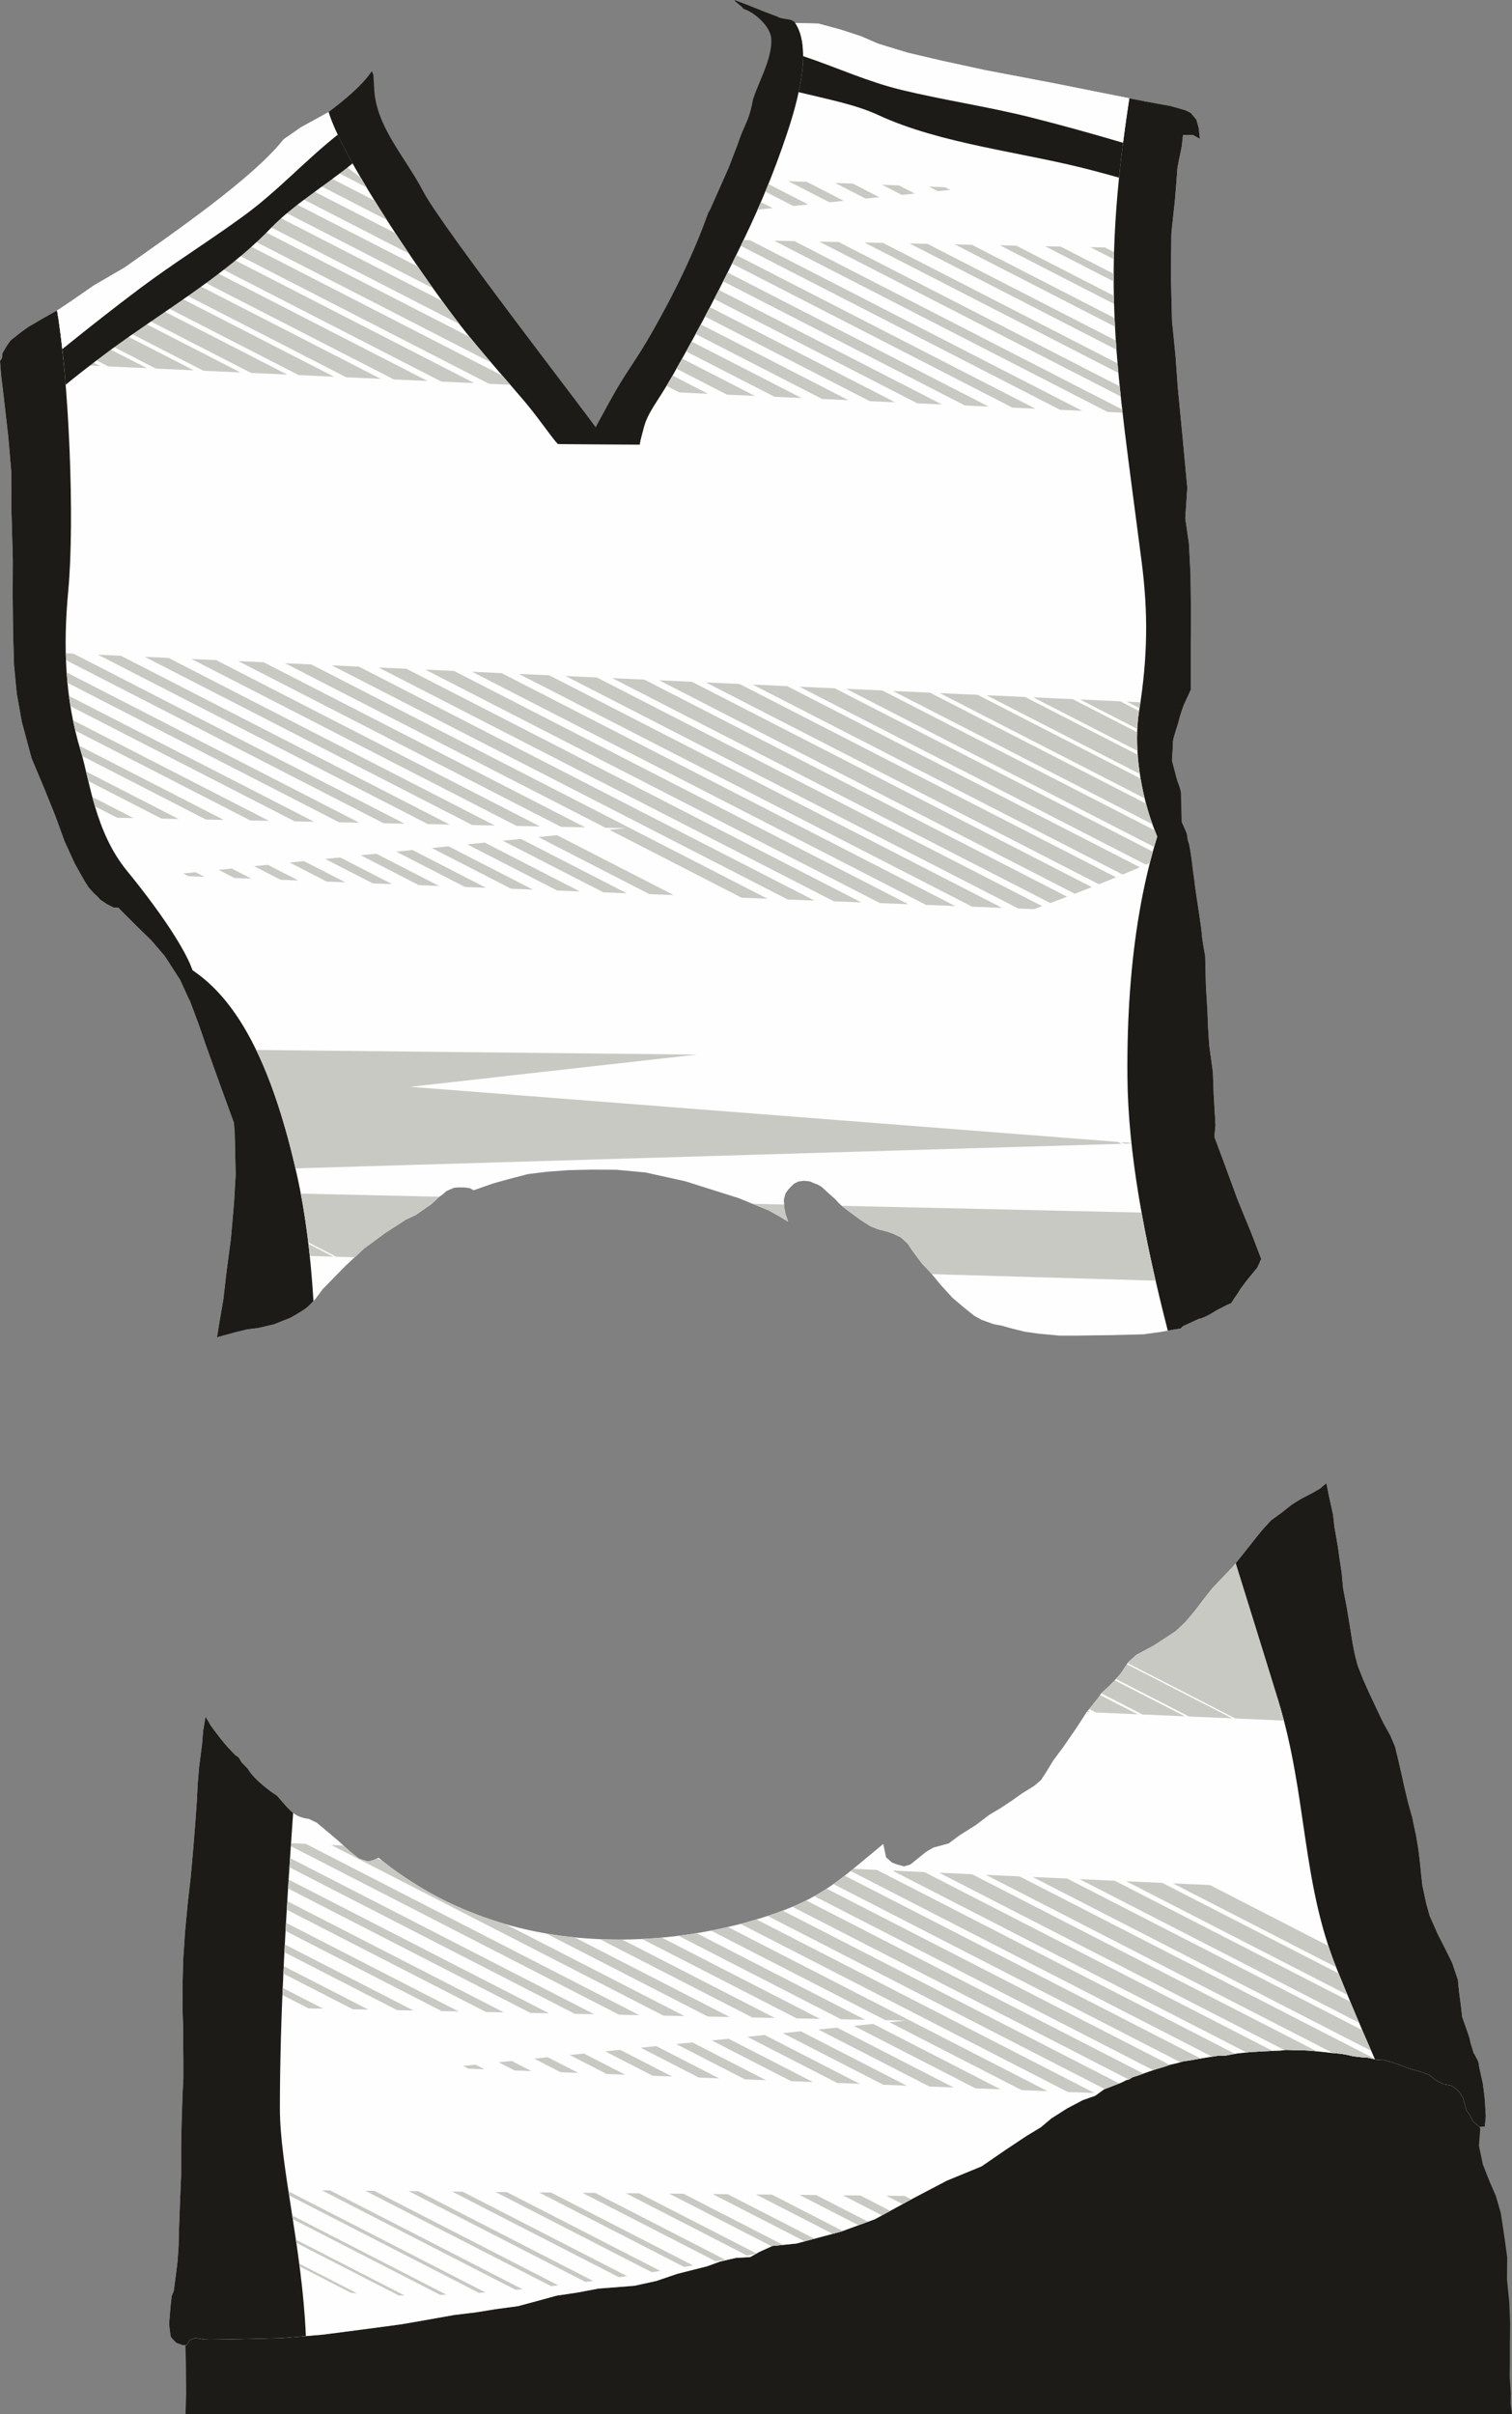 <?xml version="1.0" encoding="UTF-8"?>
<!DOCTYPE svg PUBLIC "-//W3C//DTD SVG 1.1//EN" "http://www.w3.org/Graphics/SVG/1.1/DTD/svg11.dtd">
<!-- Creator: CorelDRAW -->
<svg xmlns="http://www.w3.org/2000/svg" xml:space="preserve" width="118.945mm" height="189.849mm" version="1.1" style="shape-rendering:geometricPrecision; text-rendering:geometricPrecision; image-rendering:optimizeQuality; fill-rule:evenodd; clip-rule:evenodd"
viewBox="0 0 12287.32 19611.82"
 xmlns:xlink="http://www.w3.org/1999/xlink"
 xmlns:xodm="http://www.corel.com/coreldraw/odm/2003">
 <rect x="0" y="0" width="12287.32" height="19611.82" fill="#808080" stroke="none"/>
 <defs>
  <style type="text/css">
   <![CDATA[
    .fil4 {fill:none}
    .fil1 {fill:#FEFEFE}
    .fil0 {fill:#1C1B17}
    .fil3 {fill:#C9C9C4}
    .fil2 {fill:#1C1B17;fill-rule:nonzero}
   ]]>
  </style>
 </defs>
 <g id="Plan_x0020_1">
  <path class="fil0" d="M1507.76 19611.82l5.41 -166.5 -1.88 -232.06 -4.15 -160.56 7.81 0.23 28.49 -43.58 41.91 -17.6 68.74 12.57 59.5 1.68 54.48 -0.85 189.03 -3.21 332.33 -8.05 337.71 -28.48 360.14 -46.91 274.71 -36.85 174.21 -30.15 254.61 -45.23 179.23 -21.78 154.11 -25.12 185.93 -25.13 112.24 -30.14 202.68 -55.28 169.19 -25.13 169.06 -32.05 291.29 -22.65 178.01 -38.83 171.53 -58.26 242.73 -61.5 106.8 -38.83 126.23 -29.13 116.51 -6.48 74.44 -42.08 106.8 -48.54 194.19 -19.42 362.49 -97.09 275.1 -100.34 320.41 -174.77 265.39 -139.17 281.94 -115.92 192.61 -132.46 173.34 -115.19 116.31 -70.46 85 -71.57 128.61 -81.64 127.49 -67.11 99.53 -34.67 72.69 -52.56 136 -52.77 45.18 -22.11 23.08 -5.76 24.03 -16.34 67.29 -22.12 38.46 -14.42 44.21 -15.38 43.26 -14.42 68.25 -20.19 46.15 -16.34 51.91 -11.54 54.8 -15.37 74.02 -11.54 48.07 -8.66 63.45 -10.57 104.79 -16.34 52.87 0 94.21 -17.3 108.63 -11.54 124.96 -6.74 79.54 -4.13 37.05 -0.87 49.13 -6.03 64.64 2.59 58.6 0 78.43 4.31 93.93 9.47 74.12 8.63 76.7 6.89c0,0 79.29,13.79 85.33,17.24 6.03,3.45 91.35,12.07 91.35,12.07l37.05 1.73 74.12 17.23 56.02 1.73 67.53 17.54 65.34 22.66 66.67 26.67 108 30.67 65.33 24 56 45.33 58.68 29.34 60 10.67 25.33 14.66 40 33.34 33.34 52c0,0 21.34,74.67 25.34,93.33 4,18.67 17.33,24.01 17.33,24.01l38.67 74.67 54.44 45.76 4.81 17.06 -10.85 134.53 32.55 154.04 52.06 132.36 52.07 119.33 41.23 141.03 30.38 201.78 21.72 159.72 -1.69 177.89 18.64 186.36 6.78 174.5 -1.69 157.56 0 138.92 -1.69 133.84 8.47 135.53 -1.69 79.63 11.86 88.74 -10779.56 0z"/>
  <g id="_2544732422944">
   <path class="fil1" d="M1412.06 18611.26c5.18,-39.63 10.36,-79.24 15.54,-118.87 4.88,-38.71 9.76,-77.43 14.64,-116.13 3.05,-43.58 6.09,-87.18 9.14,-130.76 1.06,-45.7 2.13,-91.4 3.19,-137.1 2.1,-57.28 4.2,-114.57 6.3,-171.85 3.75,-90.64 7.51,-181.29 11.26,-271.92 0,-75.76 0,-151.51 0,-227.28 1.18,-62.79 2.36,-125.58 3.53,-188.37 2.63,-80.03 5.26,-160.07 7.89,-240.1 2.18,-41.34 4.35,-82.69 6.53,-124.04 0,-56.34 0,-112.68 0,-169.02 -0.49,-36.03 -0.97,-72.05 -1.46,-108.09 0.24,-35.55 0.49,-71.08 0.72,-106.63 -2.1,-62.28 -4.19,-124.55 -6.29,-186.83 0.46,-77.58 0.94,-155.15 1.4,-232.73 1.63,-57.72 3.27,-115.43 4.91,-173.15 5.11,-75.64 10.22,-151.28 15.33,-226.91 7.22,-75.62 14.44,-151.23 21.66,-226.85 7.97,-69.93 15.96,-139.84 23.94,-209.77 5.74,-64.36 11.48,-128.71 17.22,-193.07 6.61,-81.95 13.21,-163.91 19.82,-245.86 3.94,-55.67 7.86,-111.34 11.8,-167.01 2.65,-50.93 5.32,-101.85 7.97,-152.77 3.73,-44.45 7.47,-88.9 11.2,-133.35 8.12,-63.19 16.24,-126.38 24.36,-189.57 2.57,-33.27 5.15,-66.56 7.73,-99.83 6.62,-39.44 13.25,-78.89 19.88,-118.33 14.12,24.15 28.24,48.29 42.36,72.45 68.36,93.71 119.48,161.38 201.62,241.93 8.43,5.69 16.86,11.38 25.29,17.08 8.43,13.89 16.85,27.8 25.28,41.69 0,0 49.9,49.9 53.31,56.04 35.52,63.85 128.87,139.39 185.89,181.79 15.72,10.47 31.43,20.96 47.16,31.43 19.1,22.04 38.2,44.1 57.3,66.14 64.41,73.02 102.75,110.22 201.69,122.61 21.02,10.07 42.05,20.14 63.08,30.22 33.17,27.54 66.34,55.08 99.51,82.62 28.73,24.59 57.46,49.16 86.19,73.75 29.92,27.25 59.82,54.49 89.74,81.74 22.21,17.47 44.42,34.95 66.63,52.42 78.27,30.23 85.96,31.17 160.82,-5.33 0,0 81.74,65.75 95.07,75.52 296.43,217.38 558.02,342.75 861.23,440.75 683.28,220.88 1501.56,185.97 2203.54,-42.59 446.96,-145.53 585.55,-292.64 941.99,-585.72 7.54,36.18 15.07,72.35 22.61,108.53 16.58,14.58 33.16,29.14 49.74,43.72 14.07,5.02 28.14,10.05 42.21,15.07 18.09,5.02 36.18,10.05 54.26,15.07 17.09,-5.02 34.16,-10.05 51.25,-15.07 42.21,-34.16 84.41,-68.33 126.62,-102.5 19.6,-11.56 39.19,-23.11 58.79,-34.67 42.21,-11.56 84.41,-23.11 126.62,-34.67 28.14,-21.1 56.27,-42.21 84.41,-63.31 45.23,-28.64 90.44,-57.28 135.67,-85.92 37.18,-28.14 74.36,-56.27 111.54,-84.41 30.65,-18.09 61.3,-36.18 91.95,-54.26 30.14,-20.1 60.3,-40.19 90.44,-60.3 27.63,-19.6 55.28,-39.19 82.91,-58.79 33.16,-20.6 66.32,-41.2 99.48,-61.8 17.42,-14.87 34.84,-29.73 52.26,-44.6 12.37,-18.55 24.74,-37.11 37.11,-55.66 20.88,-34.4 41.74,-68.8 62.62,-103.2 27.05,-36.33 54.11,-72.66 81.16,-108.99 36.71,-53.35 73.44,-106.68 110.15,-160.03 26.77,-41.32 53.53,-82.63 80.3,-123.95 31.45,-38.95 62.88,-77.89 94.33,-116.84 8.57,-12.86 17.16,-25.73 25.73,-38.59 21.08,-19.3 42.16,-38.58 63.24,-57.88 16.44,-16.8 32.87,-33.58 49.31,-50.38 16.44,-18.94 32.87,-37.87 49.31,-56.81 18.22,-28.23 36.45,-56.45 54.67,-84.69 22.51,-20.36 45.02,-40.73 67.53,-61.09 18.22,-9.65 36.45,-19.3 54.67,-28.95 29.66,-16.07 59.32,-32.16 88.97,-48.23 34.3,-22.16 68.6,-44.31 102.9,-66.46 25.07,-16.72 50.14,-33.44 75.21,-50.16 24.89,-23.56 49.78,-47.14 74.67,-70.7 25.95,-30.45 51.9,-60.9 77.85,-91.35 24.36,-32.04 48.73,-64.08 73.09,-96.12 22.91,-29.24 45.82,-58.5 68.74,-87.75 27.62,-28.92 55.24,-57.84 82.86,-86.76 28.59,-29.9 57.19,-59.78 85.78,-89.68 28.27,-35.09 56.54,-70.19 84.81,-105.29 25.67,-32.49 51.34,-64.99 77.01,-97.48 26.32,-32.82 52.64,-65.64 78.96,-98.46 23.72,-25.67 47.44,-51.34 71.15,-77.01 28.92,-20.79 57.84,-41.6 86.76,-62.39 25.99,-20.79 51.99,-41.59 77.98,-62.38 24.64,-15.52 49.29,-31.03 73.92,-46.55 32.51,-16.82 65.03,-33.64 97.54,-50.45 20.55,-11.96 41.1,-23.91 61.65,-35.88 16.82,-14.58 33.64,-29.14 50.45,-43.72 6.72,34.38 13.45,68.76 20.17,103.14 11.21,50.82 22.43,101.64 33.64,152.46 3.74,33.64 7.47,67.26 11.21,100.9 4.48,25.04 8.98,50.08 13.46,75.12 4.86,28.4 9.71,56.8 14.57,85.19 4.48,32.14 8.98,64.27 13.46,96.41 5.98,39.62 11.95,79.22 17.93,118.84 3.74,41.1 7.47,82.22 11.21,123.32 9.34,48.2 18.69,96.41 28.03,144.61 9.72,58.68 19.43,117.34 29.15,176.02 7.1,44.47 14.2,88.93 21.3,133.4 5.65,28.18 11.3,56.36 16.95,84.54 7.8,29.9 15.6,59.79 23.4,89.69 14.95,38.03 29.9,76.04 44.84,114.07 16.9,37.7 33.8,75.39 50.7,113.09 21.13,44.84 42.24,89.69 63.37,134.53 16.25,34.12 32.5,68.25 48.75,102.37 18.84,33.79 37.7,67.59 56.54,101.38 13,30.55 26,61.1 39,91.65 7.15,29.24 14.31,58.49 21.46,87.73 9.07,39.35 18.15,78.71 27.22,118.05 0,0 26.91,117.35 26.91,121.36 0,4.01 25.75,104.17 25.75,108.76 0,4.59 38.36,139.11 38.36,139.11 10.68,50.75 21.37,101.5 32.05,152.26 6.11,36.83 12.21,73.65 18.32,110.48 3.66,29.77 7.31,59.54 10.97,89.32 3.19,31.61 6.39,63.22 9.59,94.83 3.73,34.81 7.47,69.62 11.2,104.43 10.3,48.3 20.6,96.62 30.9,144.92 9.41,34.1 18.82,68.19 28.23,102.29 21.52,48.84 43.05,97.67 64.56,146.51 21.47,42.28 42.94,84.56 64.41,126.85 18.17,36.66 36.33,73.33 54.5,110 15.53,46.25 31.05,92.5 46.58,138.75 2.64,28.41 5.29,56.82 7.93,85.22 4.96,37.32 9.91,74.66 14.87,111.98 3.97,34.36 7.92,68.71 11.89,103.06 8.58,24.77 17.18,49.55 25.76,74.33 0,0 37.9,101.9 37.9,115.76 0,13.86 29.47,102.26 29.47,102.26 0,0 41.6,69.34 41.6,88.41 0,19.07 32.93,157.73 32.93,157.73 0,0 17.33,133.47 17.33,149.07 0,15.6 6.93,107.48 6.93,119.6 0,12.13 -8.67,83.2 -8.67,83.2 -13.81,1.39 -27.63,2.79 -41.44,4.18 -18.15,-15.26 -36.29,-30.51 -54.44,-45.76 -12.89,-24.89 -25.77,-49.78 -38.67,-74.67 0,0 -13.34,-5.34 -17.33,-24.01 -4,-18.67 -25.34,-93.33 -25.34,-93.33 -11.12,-17.33 -22.22,-34.67 -33.34,-52 -13.34,-11.12 -26.66,-22.22 -40,-33.34 -8.44,-4.89 -16.89,-9.77 -25.33,-14.66 -20,-3.55 -40,-7.12 -60,-10.67 -19.56,-9.78 -39.12,-19.56 -58.68,-29.34 -18.67,-15.11 -37.33,-30.22 -56,-45.33 -21.78,-8 -43.55,-16 -65.33,-24 -36,-10.23 -72,-20.44 -108,-30.67 -22.22,-8.89 -44.45,-17.78 -66.67,-26.67 -21.78,-7.55 -43.56,-15.11 -65.34,-22.66 -22.51,-5.85 -45.02,-11.69 -67.53,-17.54 -18.68,-0.58 -37.34,-1.15 -56.02,-1.73 -24.71,-5.74 -49.41,-11.49 -74.12,-17.23 -12.35,-0.58 -24.7,-1.15 -37.05,-1.73 0,0 -85.32,-8.62 -91.35,-12.07 -6.03,-3.45 -85.33,-17.24 -85.33,-17.24 -25.57,-2.29 -51.13,-4.6 -76.7,-6.89 -24.71,-2.87 -49.41,-5.75 -74.12,-8.63 -31.31,-3.16 -62.62,-6.31 -93.93,-9.47 -26.15,-1.44 -52.28,-2.87 -78.43,-4.31 -19.53,0 -39.07,0 -58.6,0 -21.55,-0.87 -43.09,-1.73 -64.64,-2.59 -16.37,2.01 -32.76,4.02 -49.13,6.03 -12.35,0.29 -24.7,0.58 -37.05,0.87 -26.52,1.37 -53.03,2.76 -79.54,4.13 -41.65,2.24 -83.31,4.49 -124.96,6.74 -36.21,3.84 -72.43,7.7 -108.63,11.54 -31.4,5.76 -62.81,11.54 -94.21,17.3 -17.62,0 -35.25,0 -52.87,0 -34.93,5.44 -69.86,10.9 -104.79,16.34 -21.15,3.52 -42.3,7.05 -63.45,10.57 -16.02,2.88 -32.04,5.77 -48.07,8.66 -24.67,3.84 -49.35,7.7 -74.02,11.54 -18.26,5.12 -36.54,10.25 -54.8,15.37 -17.3,3.84 -34.61,7.7 -51.91,11.54 -15.38,5.44 -30.76,10.9 -46.15,16.34 -22.75,6.72 -45.5,13.46 -68.25,20.19 -14.42,4.8 -28.84,9.62 -43.26,14.42 -14.74,5.12 -29.47,10.26 -44.21,15.38 -12.82,4.8 -25.64,9.62 -38.46,14.42 -22.43,7.38 -44.86,14.74 -67.29,22.12 -8.01,5.44 -16.02,10.9 -24.03,16.34 -7.7,1.92 -15.38,3.84 -23.08,5.76 -15.06,7.37 -30.12,14.74 -45.18,22.11 -45.33,17.59 -90.67,35.17 -136,52.77 -24.23,17.52 -48.46,35.04 -72.69,52.56 -33.18,11.56 -66.35,23.11 -99.53,34.67 -42.5,22.36 -84.99,44.74 -127.49,67.11 -42.87,27.21 -85.74,54.43 -128.61,81.64 -28.34,23.85 -56.66,47.72 -85,71.57 -38.77,23.49 -77.54,46.97 -116.31,70.46 -57.78,38.4 -115.56,76.8 -173.34,115.19 -64.2,44.15 -128.4,88.31 -192.61,132.46 -93.98,38.64 -187.96,77.28 -281.94,115.92 -88.47,46.39 -176.93,92.78 -265.39,139.17 -106.8,58.25 -213.61,116.51 -320.41,174.77 -91.7,33.45 -183.4,66.89 -275.1,100.34 -120.83,32.36 -241.66,64.73 -362.49,97.09 -64.73,6.48 -129.46,12.94 -194.19,19.42 -35.6,16.18 -71.21,32.36 -106.8,48.54 -24.81,14.03 -49.63,28.05 -74.44,42.08 -38.84,2.16 -77.67,4.32 -116.51,6.48 -42.08,9.71 -84.15,19.42 -126.23,29.13 -35.6,12.94 -71.21,25.89 -106.8,38.83 -80.91,20.5 -161.82,41 -242.73,61.5 -57.18,19.42 -114.36,38.84 -171.53,58.26 -59.34,12.94 -118.67,25.89 -178.01,38.83 -97.09,7.55 -194.2,15.1 -291.29,22.65 -56.35,10.68 -112.71,21.37 -169.06,32.05 -56.39,8.38 -112.8,16.76 -169.19,25.13 -67.56,18.43 -135.12,36.85 -202.68,55.28 -37.42,10.05 -74.82,20.09 -112.24,30.14 -61.98,8.38 -123.95,16.76 -185.93,25.13 -51.37,8.38 -102.73,16.75 -154.11,25.12 -59.74,7.26 -119.49,14.51 -179.23,21.78 -84.87,15.07 -169.74,30.15 -254.61,45.23 -58.07,10.05 -116.14,20.1 -174.21,30.15 -91.57,12.28 -183.14,24.57 -274.71,36.85 -120.05,15.64 -240.1,31.27 -360.14,46.91 -112.57,9.49 -225.14,18.99 -337.71,28.48 -110.78,2.69 -221.55,5.36 -332.33,8.05 -63.01,1.07 -126.02,2.14 -189.03,3.21 -18.16,0.28 -36.32,0.57 -54.48,0.85 -19.83,-0.56 -39.67,-1.13 -59.5,-1.68 -22.91,-4.19 -45.82,-8.38 -68.74,-12.57 -13.97,5.87 -27.94,11.74 -41.91,17.6 -9.49,14.52 -19,29.06 -28.49,43.58 -9.78,-0.28 -19.56,-0.56 -29.34,-0.84 -17.6,-6.43 -35.21,-12.85 -52.81,-19.28 0,0 -41.9,-40.23 -45.26,-51.12 -3.36,-10.9 -13.42,-102.26 -13.42,-102.26 3.64,-44.99 7.26,-89.97 10.9,-134.95 3.36,-31.01 6.7,-62.02 10.06,-93.03 5.66,-13.39 11.31,-26.79 16.97,-40.17z"/>
   <path class="fil1" d="M1763.66 10863.35l19.98 -124.86 31.63 -184.81 24.97 -216.43 36.63 -278.04 24.97 -288.03 13.21 -230.68 -3.35 -146.44 -4.47 -196.74 -6.71 -77.14 -68.18 -186.68 -85.07 -235.02 -80.63 -225.93 -54.02 -156.7 -67.85 -181.19 -79.83 -175.03 -118.73 -184.23 -116.68 -136.12 -121.75 -118.55 -146.28 -146.28 -37.92 -1.35 -55.53 -28.44 -52.82 -35.22 -21.37 -24.31 -33.33 -30.63 -40.09 -45.04 -29.73 -45.95 -82.26 -146.13 -84.06 -183.28 -73.03 -201.18 -88.19 -219.1 -106.13 -252.52 -80.46 -299.5 -40.24 -226.19c0,0 -22.34,-226.12 -22.34,-232.72 0,-6.6 -7.71,-257.49 -7.71,-257.49l-3.3 -303.71 1.1 -293.81 -10.77 -383.79 -1.98 -333.49 -23.35 -274.59 -19.29 -172.06 -20.6 -178.69 -19.95 -164.34 -8.16 -108.11 14.83 -20.77 5.94 -44.51 36.21 -61.14 28.49 -40.36 79.91 -63.95 66.86 -47.76 118.2 -69.25 127.75 -71.63 105.07 -70.44 177.47 -122.71 253.4 -147.82c387.58,-275.05 1038.15,-719.98 1291.1,-1040.73l138.77 -96.54 226.34 -124.52 -0.06 0.05c119.79,399.33 837.76,1445.07 1123.53,1797.93 186.91,230.79 356.25,416.83 476.33,560.24 124.04,148.16 251.17,338.56 267.52,338.67l661.73 4c0.93,-27.96 22.52,-98.68 26.7,-116.81 33.73,-145.83 106.52,-210.79 238.67,-442.84 228.88,-401.88 409.39,-753.09 586.75,-1121.96 125.44,-260.87 239.54,-533.84 344.41,-847.49 121.31,-362.83 187.49,-714.26 66.91,-894.97l186.38 3.8 182.58 49.44 163.55 53.25 140.74 60.87 235.82 72.26 283.88 66.72 348.68 75.65 558.08 106.38 390.52 78.1 349.17 68.92 213.64 39.05 119.46 34.46 42.02 21.15 45.52 55.1 17.97 64.69 10.78 91.05 -58.71 -32.34 -79.07 1.2c0,0 -8.38,75.46 -9.58,87.45 -1.2,11.98 -38.34,182.09 -37.14,191.68 1.2,9.59 -19.17,250.37 -19.17,250.37l-28.75 268.34 -4.02 338.48 9.35 373.78 28.03 280.33 18.69 258.52 37.82 391.94 39.54 425.12 -16.48 247.16 29.66 204.32 13.19 250.46 3.3 293.3 -1.17 266.4 0 225.3 0 153.08c0,0 -40.44,89.54 -51.99,112.65 -11.55,23.11 -40.44,112.65 -46.22,141.53 -5.77,28.88 -46.21,138.64 -46.21,164.64 0,26 -8.67,155.98 -8.67,155.98l25.99 98.21c0,0 14.45,57.77 20.23,75.1 5.77,17.33 25.99,69.33 25.99,92.44 0,23.11 2.89,95.32 2.89,95.32l2.88 138.64c0,0 34.67,75.1 40.44,92.44 5.77,17.33 5.77,54.87 14.44,72.21 8.67,17.33 23.11,121.32 23.11,121.32l14.44 115.54 28.88 202.19c0,0 43.78,280.96 43.78,310.83 0,29.86 26.89,173.25 26.89,173.25l5.97 244.94c0,0 14.94,227.01 14.94,268.83 0,41.83 11.95,212.09 11.95,212.09l29.86 218.05 5.98 173.26 14.93 256.88 -8.96 95.59 66.42 177.76 121.57 330.92 114.8 280.27 77.67 202.61 -30.61 69.59 -41.03 50.11 -51.96 64.19 -41.27 55.02 -25.22 40.5 -29.8 42.79 -12.99 21.4 -13 17.57 -33.62 13.75 -31.33 16.05 -52.73 27.51 -45.09 27.51 -45.08 23.69 -32.1 13 -22.17 5.35 -98.57 45.08 -29.8 13.76 -18.35 19.1 -59.16 8.98 -104.84 18.84 -137.83 18.85 -127.22 3.53 -147.25 3.53 -109.55 1.18 -143.71 2.36 -155.5 0 -175.51 -16.5 -107.2 -15.31 -108.37 -27.1 -74.21 -21.2 -69.5 -12.96 -95.42 -34.16 -62.44 -34.16 -89.52 -71.86 -88.35 -75.39 -94.23 -103.66 -80.1 -96.59 -71.45 -75.91 -45.8 -60.62 -43.11 -59.27 -26.27 -41.08 -56.58 -51.86 -59.95 -28.97 -46.48 -16.84 -82.17 -20.88 -61.3 -25.6 -78.8 -50.51 -82.18 -59.95 -59.95 -45.8 -32.33 -28.28 -33.01 -36.37 -51.86 -45.8 -53.88 -49.84 -31.66 -18.85 -41.08 -16.17 -28.97 -12.13 -49.17 -4.04 -41.08 6.06 -33.68 16.84 -22.23 20.88 -26.27 27.62 -20.88 29.63 -14.14 48.5 2.7 66.01c0,0 10.09,55.22 12.12,59.26 2.02,4.05 18.86,56.58 18.86,56.58l-66.01 -39.74 -90.93 -51.19 -244.83 -99.84 -434.17 -137.04 -322.33 -71.27 -236.82 -21.92 -202.82 -1.11 -185.29 4.39 -177.61 13.16 -152.4 18.64 -164.46 42.76 -121.17 34.01 -155.7 54.82 -32.89 -17.54 -44.96 -5.49 -53.72 0 -30.7 3.3 -59.2 26.31 -30.7 27.42 -28.51 19.73 -62.5 58.11 -127.18 88.81 -80.04 37.28 -166.34 107.06 -173.9 128.28 -154.03 143.45 -182.1 186.44 -58.54 78.04c0,0 -45.53,52.03 -75.88,75.88 -30.35,23.84 -125.73,78.04 -125.73,78.04l-136.58 54.19 -130.08 30.35 -88.88 10.84 -88.88 21.68 -154.39 41.8z"/>
  </g>
  <g id="_2544732424240">
   <path class="fil0" d="M9177.18 798.18l125.05 24.68 213.64 39.05 119.46 34.46 42.02 21.15 45.52 55.1 17.97 64.69 10.78 91.05 -58.71 -32.34 -79.07 1.2c0,0 -8.38,75.46 -9.58,87.45 -1.2,11.98 -38.34,182.09 -37.14,191.68 1.2,9.59 -19.17,250.37 -19.17,250.37l-28.75 268.34 -4.02 338.48 9.35 373.78 28.03 280.33 18.69 258.52 37.82 391.94 39.54 425.12 -16.48 247.16 29.66 204.32 13.19 250.46 3.3 293.3 -1.17 266.4 0 225.3 0 153.08c0,0 -40.44,89.54 -51.99,112.65 -11.55,23.11 -40.44,112.65 -46.22,141.53 -5.77,28.88 -46.21,138.64 -46.21,164.64 0,26 -8.67,155.98 -8.67,155.98l25.99 98.21c0,0 14.45,57.77 20.23,75.1 5.77,17.33 25.99,69.33 25.99,92.44 0,23.11 2.89,95.32 2.89,95.32l2.88 138.64c0,0 34.67,75.1 40.44,92.44 5.77,17.33 5.77,54.87 14.44,72.21 8.67,17.33 23.11,121.32 23.11,121.32l14.44 115.54 14.44 101.1c-274.22,-92.4 -538.15,-866.56 -451.79,-1405.06 72.18,-450.06 72.48,-807.86 20.25,-1213.37 -210.34,-1632.95 -334.58,-2229.55 -100.17,-3763.75z"/>
   <path class="fil0" d="M1540.57 8125.43l-75.63 -165.8 -118.73 -184.23 -116.68 -136.12 -121.75 -118.55 -146.28 -146.28 -37.92 -1.35 -55.53 -28.44 -52.82 -35.22 -21.37 -24.31 -33.33 -30.63 -40.09 -45.04 -29.73 -45.95 -82.26 -146.13 -84.06 -183.28 -73.03 -201.18 -88.19 -219.1 -106.13 -252.52 -80.46 -299.5 -40.24 -226.19c0,0 -22.34,-226.12 -22.34,-232.72 0,-6.6 -7.71,-257.49 -7.71,-257.49l-3.3 -303.71 1.1 -293.81 -10.77 -383.79 -1.98 -333.49 -23.35 -274.59 -19.29 -172.06 -20.6 -178.69 -19.95 -164.34 -8.16 -108.11 14.83 -20.77 5.94 -44.51 36.21 -61.14 28.49 -40.36 79.91 -63.95 66.86 -47.76 118.2 -69.25 113.22 -63.48c95.39,560.06 145.63,1697.57 90.57,2283.28 -40.88,434.88 -28.41,870.08 102.09,1296.21 72.56,236.93 115.22,655.53 375.7,973.32 300.71,366.88 581.9,786.59 545.94,916.24l-37.4 134.82z"/>
   <path class="fil2" d="M6111.87 846.44c14.36,-116.95 170.8,-357.84 155.58,-536.94 -7.95,-93.62 -132.9,-209.44 -225.96,-238.07 -13.06,-23.27 -60.51,-48.18 -73.58,-71.43 170.37,62.91 177.71,71.9 348.08,134.81 46.99,29.46 118.12,9.6 146.85,52.65 120.58,180.71 54.4,532.14 -66.91,894.97 -104.87,313.66 -218.97,586.62 -344.41,847.49 -177.36,368.87 -357.87,720.08 -586.75,1121.96 -132.15,232.05 -204.94,297 -238.67,442.84 -4.18,18.13 -25.77,88.85 -26.7,116.81l-661.73 -4c-16.35,-0.1 -143.49,-190.51 -267.52,-338.67 -120.08,-143.41 -289.42,-329.45 -476.33,-560.24 -285.77,-352.86 -1003.74,-1398.6 -1123.53,-1797.93 116.24,-88.55 269.73,-209.59 351.28,-332.84 4.35,10.42 8.52,20.62 12.51,30.64 2.63,44.79 5.27,89.57 7.9,134.37 25.4,299.09 252.06,534.53 397.59,813.27 153.41,293.82 1394.78,1893.18 1400.36,1915.7l109.22 -199.75c150.25,-274.78 207.91,-320.19 361.95,-593.35 172.01,-305.04 323.44,-610.23 444.13,-948.15 5.6,-10.02 11.21,-20.04 16.82,-30.06 49.39,-111.12 98.78,-222.26 148.17,-333.38 24.7,-63.99 49.39,-127.96 74.08,-191.95 48.5,-151.57 86.93,-180.67 117.58,-328.77z"/>
  </g>
  <g id="_2544732436240">
   <g>
    <path class="fil0" d="M1412.06 18611.26c5.18,-39.63 10.36,-79.24 15.54,-118.87 4.88,-38.71 9.76,-77.43 14.64,-116.13 3.05,-43.58 6.09,-87.18 9.14,-130.76 1.06,-45.7 2.13,-91.4 3.19,-137.1 2.1,-57.28 4.2,-114.57 6.3,-171.85 3.75,-90.64 7.51,-181.29 11.26,-271.92 0,-75.76 0,-151.51 0,-227.28 1.18,-62.79 2.36,-125.58 3.53,-188.37 2.63,-80.03 5.26,-160.07 7.89,-240.1 2.18,-41.34 4.35,-82.69 6.53,-124.04 0,-56.34 0,-112.68 0,-169.02 -0.49,-36.03 -0.97,-72.05 -1.46,-108.09 0.24,-35.55 0.49,-71.08 0.72,-106.63 -2.1,-62.28 -4.19,-124.55 -6.29,-186.83 0.46,-77.58 0.94,-155.15 1.4,-232.73 1.63,-57.72 3.27,-115.43 4.91,-173.15 5.11,-75.64 10.22,-151.28 15.33,-226.91 7.22,-75.62 14.44,-151.23 21.66,-226.85 7.97,-69.93 15.96,-139.84 23.94,-209.77 5.74,-64.36 11.48,-128.71 17.22,-193.07 6.61,-81.95 13.21,-163.91 19.82,-245.86 3.94,-55.67 7.86,-111.34 11.8,-167.01 2.65,-50.93 5.32,-101.85 7.97,-152.77 3.73,-44.45 7.47,-88.9 11.2,-133.35 8.12,-63.19 16.24,-126.38 24.36,-189.57 2.57,-33.27 5.15,-66.56 7.73,-99.83 6.62,-39.44 13.25,-78.89 19.88,-118.33 14.12,24.15 28.24,48.29 42.36,72.45 68.36,93.71 119.48,161.38 201.62,241.93 8.43,5.69 16.86,11.38 25.29,17.08 8.43,13.89 16.85,27.8 25.28,41.69 0,0 49.9,49.9 53.31,56.04 35.52,63.85 128.87,139.39 185.89,181.79 15.72,10.47 31.43,20.96 47.16,31.43 19.1,22.04 38.2,44.1 57.3,66.14 27.04,30.66 49.49,55.01 73.76,73.85 -58.27,819.38 -107.64,1636.18 -107.64,2400.52 0,466.8 181.31,1137.63 211.08,1849.34l-196.24 16.55c-110.78,2.69 -221.55,5.36 -332.33,8.05 -63.01,1.07 -126.02,2.14 -189.03,3.21 -18.16,0.28 -36.32,0.57 -54.48,0.85 -19.83,-0.56 -39.67,-1.13 -59.5,-1.68 -22.91,-4.19 -45.82,-8.38 -68.74,-12.57 -13.97,5.87 -27.94,11.74 -41.91,17.6 -9.49,14.52 -19,29.06 -28.49,43.58 -9.78,-0.28 -19.56,-0.56 -29.34,-0.84 -17.6,-6.43 -35.21,-12.85 -52.81,-19.28 0,0 -41.9,-40.23 -45.26,-51.12 -3.36,-10.9 -13.42,-102.26 -13.42,-102.26 3.64,-44.99 7.26,-89.97 10.9,-134.95 3.36,-31.01 6.7,-62.02 10.06,-93.03 5.66,-13.39 11.31,-26.79 16.97,-40.17z"/>
    <path class="fil0" d="M1763.66 10863.35l19.98 -124.86 31.63 -184.81 24.97 -216.43 36.63 -278.04 24.97 -288.03 13.21 -230.68 -3.35 -146.44 -4.47 -196.74 -6.71 -77.14 -68.18 -186.68 -85.07 -235.02 -80.63 -225.93 -54.02 -156.7 -67.85 -181.19 -79.83 -175.03 -118.73 -184.23 -7.19 -8.39c445.22,163.97 817.9,629.69 1075.1,1782.4 68.61,307.49 110.64,650.32 133.2,1019.68 -16.03,17.33 -40.45,42.67 -59.13,57.35 -30.35,23.84 -125.73,78.04 -125.73,78.04l-136.58 54.19 -130.08 30.35 -88.88 10.84 -88.88 21.68 -154.39 41.8z"/>
   </g>
   <g>
    <path class="fil0" d="M9571.2 6354.14c6.76,19.57 25.05,67.66 25.05,89.65 0,23.11 2.89,95.32 2.89,95.32l2.88 138.64c0,0 34.67,75.1 40.44,92.44 5.77,17.33 5.77,54.87 14.44,72.21 8.67,17.33 23.11,121.32 23.11,121.32l14.44 115.54 28.88 202.19c0,0 43.78,280.96 43.78,310.83 0,29.86 26.89,173.25 26.89,173.25l5.97 244.94c0,0 14.94,227.01 14.94,268.83 0,41.83 11.95,212.09 11.95,212.09l29.86 218.05 5.98 173.26 14.93 256.88 -8.96 95.59 66.42 177.76 121.57 330.92 114.8 280.27 77.67 202.61 -30.61 69.59 -41.03 50.11 -51.96 64.19 -41.27 55.02 -25.22 40.5 -29.8 42.79 -12.99 21.4 -13 17.57 -33.62 13.75 -31.33 16.05 -52.73 27.51 -45.09 27.51 -45.08 23.69 -32.1 13 -22.17 5.35 -98.57 45.08 -29.8 13.76 -18.35 19.1 -59.16 8.98 -45.11 8.11c-195.16,-759.85 -322.64,-1450.16 -328.05,-2059.85 -8.77,-990.65 134.05,-1792.94 409.08,-2395.8z"/>
    <path class="fil0" d="M11173.57 16729.66c-106.37,-241.76 -210.42,-488.03 -311.62,-738.76 -286.03,-708.65 -238.46,-1407.01 -474.01,-2174.86 -117.31,-382.43 -234.13,-754.87 -346.49,-1116.58l62.28 -77.32c25.67,-32.49 51.34,-64.99 77.01,-97.48 26.32,-32.82 52.64,-65.64 78.96,-98.46 23.72,-25.67 47.44,-51.34 71.15,-77.01 28.92,-20.79 57.84,-41.6 86.76,-62.39 25.99,-20.79 51.99,-41.59 77.98,-62.38 24.64,-15.52 49.29,-31.03 73.92,-46.55 32.51,-16.82 65.03,-33.64 97.54,-50.45 20.55,-11.96 41.1,-23.91 61.65,-35.88 16.82,-14.58 33.64,-29.14 50.45,-43.72 6.72,34.38 13.45,68.76 20.17,103.14 11.21,50.82 22.43,101.64 33.64,152.46 3.74,33.64 7.47,67.26 11.21,100.9 4.48,25.04 8.98,50.08 13.46,75.12 4.86,28.4 9.71,56.8 14.57,85.19 4.48,32.14 8.98,64.27 13.46,96.41 5.98,39.62 11.95,79.22 17.93,118.84 3.74,41.1 7.47,82.22 11.21,123.32 9.34,48.2 18.69,96.41 28.03,144.61 9.72,58.68 19.43,117.34 29.15,176.02 7.1,44.47 14.2,88.93 21.3,133.4 5.65,28.18 11.3,56.36 16.95,84.54 7.8,29.9 15.6,59.79 23.4,89.69 14.95,38.03 29.9,76.04 44.84,114.07 16.9,37.7 33.8,75.39 50.7,113.09 21.13,44.84 42.24,89.69 63.37,134.53 16.25,34.12 32.5,68.25 48.75,102.37 18.84,33.79 37.7,67.59 56.54,101.38 13,30.55 26,61.1 39,91.65 7.15,29.24 14.31,58.49 21.46,87.73 9.07,39.35 18.15,78.71 27.22,118.05 0,0 26.91,117.35 26.91,121.36 0,4.01 25.75,104.17 25.75,108.76 0,4.59 38.36,139.11 38.36,139.11 10.68,50.75 21.37,101.5 32.05,152.26 6.11,36.83 12.21,73.65 18.32,110.48 3.66,29.77 7.31,59.54 10.97,89.32 3.19,31.61 6.39,63.22 9.59,94.83 3.73,34.81 7.47,69.62 11.2,104.43 10.3,48.3 20.6,96.62 30.9,144.92 9.41,34.1 18.82,68.19 28.23,102.29 21.52,48.84 43.05,97.67 64.56,146.51 21.47,42.28 42.94,84.56 64.41,126.85 18.17,36.66 36.33,73.33 54.5,110 15.53,46.25 31.05,92.5 46.58,138.75 2.64,28.41 5.29,56.82 7.93,85.22 4.96,37.32 9.91,74.66 14.87,111.98 3.97,34.36 7.92,68.71 11.89,103.06 8.58,24.77 17.18,49.55 25.76,74.33 0,0 37.9,101.9 37.9,115.76 0,13.86 29.47,102.26 29.47,102.26 0,0 41.6,69.34 41.6,88.41 0,19.07 32.93,157.73 32.93,157.73 0,0 17.33,133.47 17.33,149.07 0,15.6 6.93,107.48 6.93,119.6 0,12.13 -8.67,83.2 -8.67,83.2 -13.81,1.39 -27.63,2.79 -41.44,4.18 -18.15,-15.26 -36.29,-30.51 -54.44,-45.76 -12.89,-24.89 -25.77,-49.78 -38.67,-74.67 0,0 -13.34,-5.34 -17.33,-24.01 -4,-18.67 -25.34,-93.33 -25.34,-93.33 -11.12,-17.33 -22.22,-34.67 -33.34,-52 -13.34,-11.12 -26.66,-22.22 -40,-33.34 -8.44,-4.89 -16.89,-9.77 -25.33,-14.66 -20,-3.55 -40,-7.12 -60,-10.67 -19.56,-9.78 -39.12,-19.56 -58.68,-29.34 -18.67,-15.11 -37.33,-30.22 -56,-45.33 -21.78,-8 -43.55,-16 -65.33,-24 -36,-10.23 -72,-20.44 -108,-30.67 -22.22,-8.89 -44.45,-17.78 -66.67,-26.67 -21.78,-7.55 -43.56,-15.11 -65.34,-22.66 -22.51,-5.85 -45.02,-11.69 -67.53,-17.54 -18.68,-0.58 -37.34,-1.15 -56.02,-1.73l-12.78 -2.98z"/>
   </g>
  </g>
  <g id="_2544732436480">
   <g>
    <polygon class="fil3" points="9661.62,13944.29 9068.33,13639.69 9111.99,13589.38 9157.17,13519.38 10014.42,13959.5 "/>
    <path class="fil3" d="M9283.67 13928.06l-334.71 -171.84 1.18 -1.77c21.08,-19.3 42.16,-38.58 63.24,-57.88l45.67 -46.66 570.79 293.04 -346.17 -14.89z"/>
    <polygon class="fil3" points="8905.72,13911.84 9245.21,13926.43 8939.96,13769.71 8924.4,13793.04 8851.13,13883.8 "/>
    <polygon class="fil3" points="8831.11,13908.6 8860.58,13909.86 8839.03,13898.79 "/>
    <polygon class="fil3" points="7096.06,16441.48 8131.62,16973.17 7927.57,16965.23 6938.81,16457.58 "/>
    <path class="fil3" d="M10041.45 12699.47l-22.53 27.96c-28.59,29.9 -57.19,59.78 -85.78,89.68 -27.62,28.92 -55.24,57.84 -82.86,86.76 -22.91,29.24 -45.82,58.5 -68.74,87.75 -24.36,32.04 -48.73,64.08 -73.09,96.12 -25.95,30.45 -51.9,60.9 -77.85,91.35 -24.89,23.56 -49.78,47.14 -74.67,70.7 -25.07,16.72 -50.14,33.44 -75.21,50.16 -34.3,22.16 -68.6,44.31 -102.9,66.46 -29.66,16.07 -59.32,32.16 -88.97,48.23 -18.22,9.65 -36.45,19.3 -54.67,28.95 -22.51,20.36 -45.02,40.73 -67.53,61.09l-3.77 5.84 876.6 450.07 394.25 16.95c-14.02,-53.51 -29.18,-107.33 -45.8,-161.5 -117.31,-382.43 -234.13,-754.87 -346.49,-1116.58z"/>
    <polygon class="fil3" points="7405.67,17866.88 7350.98,17838.8 7202.41,17837.42 7334.94,17905.45 "/>
    <polygon class="fil3" points="7234.79,17960.08 6991.84,17835.36 6849.6,17834.01 7167.07,17997.02 "/>
    <polygon class="fil3" points="7054.54,18048.48 6632.74,17831.89 6496.7,17830.62 6976.53,18076.94 "/>
    <polygon class="fil3" points="6848.48,18123.64 6273.57,17828.46 6143.76,17827.15 6766.56,18146.95 6834.29,18128.81 "/>
    <polygon class="fil3" points="6618.68,18186.57 5914.44,17825.02 5790.89,17823.77 6539.1,18207.88 "/>
    <polygon class="fil3" points="6363.98,18236.69 5555.36,17821.53 5437.93,17820.4 6271.24,18248.23 6277.62,18245.33 "/>
    <path class="fil3" d="M6071.1 18323.24l1.25 -0.25 1.24 -0.24 2.5 -0.46 1.22 -0.24 1.25 -0.24 1.24 -0.24 2.49 -0.46 1.25 -0.24 1.23 -0.24 3.73 -0.7 1.23 -0.24c17.82,-3.42 35.42,-6.67 53.25,-10.1l5.02 -2.83 -951.82 -488.66 -111.11 -1.12 986.01 506.23 0.02 0.02z"/>
    <path class="fil3" d="M5817.03 18370.56l1.2 -0.21 1.18 -0.23 1.19 -0.21 1.2 -0.23 1.19 -0.21 1.18 -0.21 1.2 -0.23 1.2 -0.21 1.17 -0.22 1.2 -0.22 1.2 -0.21 1.17 -0.22 1.2 -0.22 1.18 -0.2 1.19 -0.23 1.2 -0.21 2.38 -0.43 1.18 -0.21c17.09,-3.11 34.01,-6.09 51.15,-9.26l1.19 -0.21 1.2 -0.23 -1056.13 -542.19 -104.86 -1.05 1084.89 557z"/>
    <polygon class="fil3" points="5559.21,18415.95 5560.34,18415.76 5561.47,18415.57 5562.6,18415.38 5563.72,18415.19 5564.87,18414.99 5566,18414.8 5567.12,18414.61 5568.27,18414.41 5569.39,18414.23 5570.51,18414.04 5571.64,18413.84 5572.78,18413.65 5573.91,18413.46 5575.04,18413.27 5576.18,18413.07 5623.74,18404.92 5624.89,18404.72 5626.02,18404.54 5627.16,18404.34 5628.3,18404.14 5629.45,18403.94 5630.56,18403.74 5631.71,18403.54 4477.85,17811.16 4379.24,17810.16 "/>
    <polygon class="fil3" points="5297.18,18459.23 5366.17,18448.11 4118.77,17807.66 4026.33,17806.78 "/>
    <polygon class="fil3" points="5030.44,18500.09 5031.46,18499.95 5032.47,18499.78 5033.49,18499.64 5076.38,18493.19 5077.41,18493.02 5078.43,18492.88 5079.45,18492.71 5080.48,18492.57 5081.5,18492.42 5082.52,18492.27 5083.54,18492.11 5084.57,18491.96 5085.59,18491.8 5086.61,18491.65 5087.63,18491.49 5088.66,18491.34 5089.68,18491.18 5090.7,18491.02 5091.72,18490.88 5092.73,18490.71 5093.75,18490.57 5094.77,18490.41 5095.8,18490.27 3759.59,17804.26 3673.43,17803.41 "/>
    <polygon class="fil3" points="4757.87,18537.93 4758.21,18537.88 4819.51,18529.7 4820.06,18529.62 3400.44,17800.78 3320.51,17799.99 "/>
    <path class="fil3" d="M4478.23 18572.14l0.93 -0.09 0.91 -0.12 0.93 -0.09 0.94 -0.1 0.92 -0.1 0.92 -0.1 0.92 -0.11 0.93 -0.1 0.92 -0.09 0.92 -0.1 0.92 -0.11 0.93 -0.1 0.92 -0.1 0.92 -0.09 1.85 -0.22 0.92 -0.1 0.92 -0.1c13.94,-1.61 27.63,-3.09 41.64,-4.74l0.92 -0.12 -1496.11 -768.14 -73.68 -0.66 1510.61 775.53z"/>
    <polygon class="fil3" points="4190.9,18602.36 4191.75,18602.28 4192.6,18602.19 4193.47,18602.11 4194.33,18602.03 4195.17,18601.95 4196.05,18601.86 4196.9,18601.78 4223.75,18599.1 4224.61,18599.01 4225.48,18598.93 4226.35,18598.84 4227.21,18598.75 4228.08,18598.67 4228.95,18598.59 4229.82,18598.51 4230.69,18598.4 4231.56,18598.31 4232.42,18598.23 4233.29,18598.15 4234.17,18598.05 4235.04,18597.97 4235.89,18597.89 4236.76,18597.8 4237.63,18597.71 4238.5,18597.63 4239.37,18597.53 4240.22,18597.44 4241.09,18597.36 4241.96,18597.28 4242.82,18597.19 4243.68,18597.1 4244.55,18597.02 4245.41,18596.94 4246.28,18596.85 2682.18,17793.84 2614.72,17793.16 "/>
    <polygon class="fil3" points="3891.74,18626.64 3892.58,18626.57 3893.41,18626.52 3894.24,18626.46 3895.08,18626.4 3895.91,18626.35 3896.74,18626.28 3897.58,18626.23 3898.41,18626.19 3899.24,18626.13 3900.07,18626.08 3900.91,18626.02 3901.72,18625.96 3902.57,18625.9 3903.39,18625.85 3904.21,18625.8 3905.05,18625.74 3909.19,18625.47 3910.02,18625.42 3910.85,18625.36 3939.96,18623.4 3940.8,18623.34 3941.64,18623.28 3942.49,18623.22 3943.32,18623.17 3944.18,18623.09 3945.02,18623.04 2344.24,17801.21 2349.4,17834.8 3891.72,18626.63 "/>
    <polygon class="fil3" points="3578.13,18643.34 3578.91,18643.31 3579.69,18643.29 3627.62,18641.46 3628.4,18641.44 2374.73,17997.79 2379.4,18027.94 "/>
    <path class="fil3" d="M3239.78 18647.41l0.76 0.01c15.67,0.22 31.36,0.43 47.29,0.54l0.77 0.01 -884.04 -453.86 3.87 26.45 831.34 426.86z"/>
    <path class="fil3" d="M2893.89 18629.96l0.79 0.06 0.8 0.08 0.8 0.06 0.79 0.06 0.8 0.08 0.8 0.06 0.8 0.07 0.77 0.07 0.79 0.06 0.8 0.08 0.8 0.06 -470.74 -241.71 2.96 22.86 417.33 214.28c13.56,1.42 27.87,2.51 41.74,3.8z"/>
    <g>
     <polygon class="fil3" points="3864.28,16772.41 3763.15,16782.77 3806.26,16804.86 3937.4,16810.01 "/>
     <polygon class="fil3" points="4158.09,16742.35 4051.94,16753.2 4180.88,16819.47 4318.69,16824.8 "/>
     <polygon class="fil3" points="4451.88,16712.26 4340.56,16723.62 4555.49,16834.03 4700.01,16839.64 "/>
     <polygon class="fil3" points="4745.63,16682.18 4629.26,16694.11 4930.22,16848.61 5081.29,16854.43 "/>
     <polygon class="fil3" points="5039.42,16652.07 5462.57,16869.31 5304.81,16863.17 4917.95,16664.52 "/>
     <polygon class="fil3" points="5333.25,16621.98 5206.65,16634.96 5679.54,16877.78 5843.88,16884.15 "/>
     <polygon class="fil3" points="5627.07,16591.9 6225.12,16899.01 6054.14,16892.33 5495.35,16605.4 "/>
     <polygon class="fil3" points="5920.85,16561.83 6606.47,16913.81 6428.88,16906.9 5784.02,16575.86 "/>
     <polygon class="fil3" points="6214.62,16531.75 6987.72,16928.66 6803.51,16921.49 6072.74,16546.28 "/>
     <polygon class="fil3" points="6508.4,16501.64 7369.01,16943.49 7178.22,16936.03 6361.39,16516.69 "/>
     <polygon class="fil3" points="6802.23,16471.54 7750.39,16958.27 7552.92,16950.62 6650.11,16487.14 "/>
     <polygon class="fil3" points="2340.8,15341.38 4309.83,16352.29 4461.58,16355.42 2345.41,15268.95 "/>
     <polygon class="fil3" points="2351.9,15169.31 4670.51,16359.69 4828.58,16362.88 2356.9,15093.88 "/>
     <polygon class="fil3" points="2484.84,14978.69 2365.07,14973.22 2363.41,14997.47 5031.09,16367.1 5195.67,16370.42 "/>
     <path class="fil3" d="M3066.4 15096.36l43.4 22.28c24.2,19.36 53.84,42.98 61.41,48.53 296.43,217.38 558.02,342.75 861.23,440.75 24.98,8.08 50.15,15.76 75.48,23.16l1454.74 746.86 -170.9 -3.5 -2700.28 -1386.32 100.28 4.58 56.94 51.87c22.21,17.47 44.42,34.95 66.63,52.42 74.74,28.86 85.12,31.02 151.08,-0.62z"/>
     <path class="fil3" d="M4669.85 15738.61l1259.85 646.81 -177.38 -3.59 -1314.17 -674.74c76.37,13.17 153.7,23.69 231.71,31.53z"/>
     <path class="fil3" d="M5056.63 15756.33l1240.06 636.69 -183.61 -3.81 -1238.95 -636.1c60.64,2.56 121.5,3.65 182.49,3.21z"/>
     <path class="fil3" d="M5378.33 15740.51l1285.44 659.99 -190.07 -3.95 -1256 -644.82c53.57,-2.63 107.15,-6.37 160.62,-11.22z"/>
     <path class="fil3" d="M5660.85 15704.61l1369.93 703.36 -196.43 -4 -1320.72 -678.08c49.24,-6.18 98.33,-13.28 147.22,-21.28z"/>
     <path class="fil3" d="M5915.32 15654.35l2597.59 1333.63 -210.62 -8.24 -1074.76 -551.73 130.22 -13.39 -162.69 -3.31 -1417.38 -727.64c46.16,-8.98 92.04,-18.76 137.64,-29.33z"/>
     <path class="fil3" d="M6017.76 15629.13l2659.15 1365.27 217.31 8.38 -2746.37 -1409.99c-42.99,12.82 -86.37,24.95 -130.09,36.34z"/>
     <path class="fil3" d="M6238.25 15564.59l2739.52 1406.42 117.76 -45.69 -2734.24 -1403.84c-38.39,14.48 -79.21,28.8 -123.04,43.11z"/>
     <path class="fil3" d="M6439.78 15490.25l2732.89 1403.16 4.32 -1.08c8.01,-5.44 16.02,-10.9 24.03,-16.34 22.43,-7.38 44.86,-14.74 67.29,-22.12l23.42 -8.78 -2739.45 -1406.45c-35.24,17.68 -72.51,34.8 -112.5,51.62z"/>
     <path class="fil3" d="M6617.83 15403.89l2753.23 1413.48 23.18 -7.73c22.75,-6.72 45.5,-13.46 68.25,-20.19l43.45 -15.38 -2787.64 -1431.18c-32.35,21.23 -65.57,41.49 -100.47,61z"/>
     <path class="fil3" d="M6772.81 15305.68l2818.83 1447.17 23.71 -6.65c24.67,-3.84 49.35,-7.7 74.02,-11.54 16.02,-2.88 32.04,-5.77 48.07,-8.66l20.62 -3.44 -2893.35 -1485.4c-30.84,24.03 -61.22,46.79 -91.9,68.51z"/>
     <polygon class="fil3" points="11673.42,15688.35 11673.43,15688.35 11673.28,15688.01 "/>
     <polygon class="fil3" points="10677.65,15352.19 10671.86,15351.92 10678.25,15355.19 "/>
     <polyline class="fil4" points="10685.2,15389.43 10606.32,15348.93 10291.9,15334.62 10722.84,15555.87 "/>
     <path class="fil3" d="M10795.01 15807.62l-962.13 -493.98 -301.07 -13.72 1326.12 680.84c-23.06,-57.76 -43.92,-115.46 -62.92,-173.13z"/>
     <path class="fil3" d="M10878.31 16031.35l-1432.22 -735.3 -294.28 -13.45 1797.97 923.09c-23.98,-57.88 -47.8,-115.99 -71.47,-174.34z"/>
     <path class="fil3" d="M10972.65 16260.71l-1913.27 -982.28 -287.59 -13.11 2273.14 1167c-24.23,-56.96 -48.32,-114.16 -72.27,-171.61z"/>
     <path class="fil3" d="M11070.26 16491.71l-2397.61 -1230.93 -280.88 -12.82 2751.55 1412.68c-24.48,-56.08 -48.85,-112.38 -73.07,-168.93z"/>
     <path class="fil3" d="M11171.31 16724.52l-2885.43 -1481.37 -274.14 -12.46 2819.88 1447.67 66.89 6.01c0,0 79.29,13.79 85.33,17.24 6.03,3.45 91.35,12.07 91.35,12.07 12.35,0.58 24.7,1.15 37.05,1.73l61.34 14.26 -2.26 -5.14z"/>
     <path class="fil3" d="M10701.53 16664.2l-2802.32 -1438.7 -267.46 -12.18 2806.46 1440.87 13.86 -1.7c21.55,0.87 43.09,1.73 64.64,2.59 19.53,0 39.07,0 58.6,0 26.15,1.44 52.28,2.87 78.43,4.31l47.79 4.81z"/>
     <path class="fil3" d="M10342.07 16660.63l-2829.64 -1452.73 -260.7 -11.9 2878.07 1477.62 31.59 -3.36c41.65,-2.24 83.31,-4.49 124.96,-6.74l55.72 -2.89z"/>
     <path class="fil3" d="M10036.73 16684.74l-2911.04 -1494.5 -191.3 -8.7 -22.18 17.95 2937.83 1508.27 55.63 -8.67c17.62,0 35.25,0 52.87,0l78.19 -14.36z"/>
     <polygon class="fil3" points="2294.98,16206.78 2506.53,16315.39 2626.52,16317.86 2297.4,16148.89 "/>
     <polygon class="fil3" points="2302.56,16032.87 2867.23,16322.76 2993.49,16325.38 2305.43,15972.1 "/>
     <polygon class="fil3" points="2311.03,15859.44 3227.88,16330.17 3360.54,16332.88 2314.35,15795.77 "/>
     <polygon class="fil3" points="2320.3,15686.38 3588.55,16337.53 3727.52,16340.43 2324.05,15619.83 "/>
     <polygon class="fil3" points="2330.24,15513.79 3949.12,16344.89 4094.61,16347.92 2334.44,15444.19 "/>
    </g>
   </g>
   <g>
    <polygon class="fil3" points="9137.33,9291.37 9112.2,9278.5 9194.62,9284.87 9195.13,9289.64 "/>
    <path class="fil3" d="M2733.46 10209.63l-228.48 -117.3c-16.45,-136.97 -36.47,-269.1 -60.54,-395.87l1126.07 25.37 -1.82 1.26 -62.5 58.11 -127.18 88.81 -80.04 37.28 -166.34 107.06 -173.9 128.28 -76.59 71.33 -148.69 -4.34zm3382.13 -430.44l256.41 5.77 0.94 22.89c0,0 10.09,55.22 12.12,59.26 2.02,4.05 18.86,56.58 18.86,56.58l-66.01 -39.74 -90.93 -51.19 -131.39 -53.58zm725.44 16.34l2435.88 54.89c32.29,179.57 70.67,364.1 114.19,553.36l-1818.59 -53.04 -8.01 -9.66 -71.45 -75.91 -45.8 -60.62 -43.11 -59.27 -26.27 -41.08 -56.58 -51.86 -59.95 -28.97 -46.48 -16.84 -82.17 -20.88 -61.3 -25.6 -78.8 -50.51 -82.18 -59.95 -59.95 -45.8 -9.45 -8.27z"/>
    <path class="fil3" d="M2506.48 10104.89l202.61 104.02 -191.66 -5.59c-3.45,-33.08 -7.11,-65.89 -10.95,-98.43z"/>
    <polygon class="fil3" points="1860.41,10184.15 1860.4,10184.15 1866.47,10138.15 "/>
    <path class="fil3" d="M5663.33 8567.14l-3581.46 -37.65c119.52,246.58 226.53,561.51 319.1,962.01l6714.68 -199.46 -30.6 -15.66 -5749.99 -447.51 2328.27 -261.74z"/>
    <g>
     <polygon class="fil3" points="7621.9,1553.22 7723.02,1542.86 7679.92,1520.78 7548.78,1515.62 "/>
     <polygon class="fil3" points="7328.09,1583.29 7434.24,1572.44 7305.3,1506.15 7167.48,1500.83 "/>
     <polygon class="fil3" points="7034.3,1613.38 7145.61,1602.01 6930.69,1491.6 6786.16,1486 "/>
     <polygon class="fil3" points="6740.55,1643.45 6856.93,1631.53 6555.95,1477.03 6404.88,1471.2 "/>
     <polygon class="fil3" points="6446.76,1673.56 6218.84,1556.55 6219.24,1555.59 6219.63,1554.63 6220.04,1553.67 6220.43,1552.71 6220.66,1552.16 6220.83,1551.75 6221.22,1550.79 6221.63,1549.83 6222.02,1548.86 6222.41,1547.9 6222.81,1546.94 6223.21,1545.98 6223.61,1545.02 6224,1544.05 6224.41,1543.09 6224.8,1542.13 6225.2,1541.17 6225.59,1540.21 6225.99,1539.24 6226.06,1539.08 6226.39,1538.28 6226.78,1537.32 6227.18,1536.34 6227.58,1535.38 6227.97,1534.42 6228.37,1533.45 6228.76,1532.49 6229.16,1531.53 6229.56,1530.56 6229.95,1529.6 6230.34,1528.63 6230.75,1527.67 6231.14,1526.7 6231.44,1525.97 6231.53,1525.73 6231.93,1524.76 6232.33,1523.79 6232.72,1522.83 6233.11,1521.86 6233.51,1520.89 6233.91,1519.93 6234.3,1518.96 6234.69,1517.99 6235.09,1517.03 6235.49,1516.06 6235.88,1515.09 6236.27,1514.11 6236.67,1513.14 6236.8,1512.82 6237.06,1512.18 6237.45,1511.21 6237.86,1510.24 6238.25,1509.27 6238.64,1508.3 6239.03,1507.33 6239.43,1506.36 6239.82,1505.38 6240.21,1504.41 6240.61,1503.44 6241.01,1502.47 6241.4,1501.5 6241.79,1500.53 6242.15,1499.64 6242.18,1499.56 6242.58,1498.59 6242.97,1497.62 6243.36,1496.64 6243.75,1495.66 6244.15,1494.69 6568.23,1661.11 "/>
     <polygon class="fil3" points="6156.03,1703.33 6279.53,1690.68 6183.1,1641.17 6182.68,1642.15 6182.46,1642.66 6182.27,1643.12 6181.84,1644.1 6181.42,1645.07 6181,1646.05 6180.58,1647.02 6180.16,1648 6179.74,1648.98 6179.32,1649.96 6178.9,1650.93 6178.48,1651.91 6178.05,1652.88 6177.63,1653.86 6177.22,1654.83 6176.95,1655.45 6176.79,1655.8 6176.37,1656.78 6175.95,1657.76 6175.52,1658.73 6175.11,1659.71 6174.69,1660.68 6174.26,1661.65 6173.84,1662.62 6173.42,1663.59 6172.99,1664.57 6172.57,1665.55 6172.15,1666.52 6171.73,1667.49 6171.41,1668.22 6171.31,1668.46 6170.88,1669.43 6170.46,1670.4 6170.04,1671.37 6169.61,1672.34 6169.19,1673.31 6168.77,1674.28 6168.34,1675.26 6167.92,1676.23 6167.5,1677.2 6167.07,1678.17 6166.65,1679.14 6166.23,1680.11 6165.86,1680.95 6165.8,1681.08 6165.38,1682.05 6164.95,1683.01 6164.53,1683.98 6164.11,1684.96 6163.68,1685.93 6163.26,1686.9 6162.84,1687.86 6162.41,1688.83 6161.99,1689.8 6161.56,1690.77 6161.13,1691.73 6160.71,1692.7 6160.3,1693.64 6160.29,1693.66 6159.86,1694.63 6159.44,1695.61 6159.01,1696.57 6158.58,1697.54 6158.16,1698.5 6157.73,1699.47 6157.31,1700.44 6156.88,1701.4 6156.45,1702.37 "/>
     <path class="fil3" d="M9081.83 2951.63l-1905.48 -978.28 -151.75 -3.13 2064.23 1059.81c-2.43,-26.26 -4.78,-52.42 -7,-78.4z"/>
     <path class="fil3" d="M9099.32 3138.37l-2283.66 -1172.42 -158.07 -3.19 2450.28 1258.02c-2.96,-27.7 -5.8,-55.12 -8.55,-82.4z"/>
     <polygon class="fil3" points="9001.35,3346.94 9122.5,3352.47 9119.53,3326.5 6455.09,1958.53 6290.51,1955.22 "/>
     <polygon class="fil3" points="8614.61,3329.29 6019.22,1996.83 6041.22,1951.32 6041.8,1950.12 6094.42,1951.2 8794.7,3337.52 "/>
     <polygon class="fil3" points="8227.89,3311.71 5948.43,2141.44 5948.97,2140.34 5949.51,2139.26 5950.04,2138.16 5950.59,2137.08 5951.12,2136 5951.13,2135.98 5951.67,2134.9 5952.2,2133.8 5952.74,2132.72 5953.28,2131.62 5953.81,2130.54 5954.35,2129.45 5954.9,2128.36 5955.44,2127.27 5955.97,2126.18 5956.51,2125.09 5957.05,2124 5957.59,2122.91 5958.12,2121.81 5958.66,2120.73 5959.2,2119.63 5959.56,2118.91 5959.73,2118.55 5960.27,2117.45 5960.81,2116.37 5961.35,2115.27 5961.88,2114.18 5962.42,2113.09 5962.96,2112 5963.49,2110.91 5964.03,2109.82 5964.57,2108.73 5965.11,2107.64 5965.64,2106.54 5966.18,2105.46 5966.72,2104.36 5967.25,2103.28 5967.79,2102.18 5967.98,2101.8 5968.33,2101.09 5968.87,2100 5969.4,2098.91 5969.94,2097.81 5970.47,2096.73 5971,2095.63 5971.54,2094.55 5972.08,2093.45 5972.62,2092.36 5973.15,2091.27 5973.69,2090.18 5974.23,2089.08 5974.76,2088 5975.29,2086.91 5975.83,2085.81 5976.37,2084.73 5976.39,2084.68 5976.9,2083.63 5977.44,2082.54 5977.98,2081.45 5978.5,2080.36 5979.04,2079.26 5979.58,2078.17 5980.12,2077.08 5980.65,2075.99 5981.19,2074.89 5981.72,2073.8 5982.25,2072.71 5982.79,2071.62 8414.66,3320.22 "/>
     <polygon class="fil3" points="7841.11,3294.07 5876.52,2285.37 5877.09,2284.24 5877.66,2283.12 5878.23,2281.99 5878.8,2280.88 5879.36,2279.75 5879.93,2278.62 5880.5,2277.5 5881.07,2276.37 5881.63,2275.25 5882.2,2274.13 5882.76,2273 5882.94,2272.65 5883.33,2271.88 5883.9,2270.75 5884.47,2269.63 5885.03,2268.51 5885.59,2267.38 5886.16,2266.26 5886.73,2265.13 5887.3,2264.01 5887.86,2262.88 5888.42,2261.77 5888.99,2260.64 5889.56,2259.51 5890.12,2258.39 5890.69,2257.26 5891.25,2256.15 5891.54,2255.57 5891.82,2255.02 5892.38,2253.89 5892.95,2252.77 5893.52,2251.64 5894.07,2250.53 5894.64,2249.4 5895.21,2248.27 5895.77,2247.15 5896.34,2246.02 5896.9,2244.91 5897.46,2243.78 5898.03,2242.65 5898.59,2241.53 5899.16,2240.4 5899.72,2239.29 5900.12,2238.49 5900.28,2238.16 5900.84,2237.03 5901.41,2235.91 5901.97,2234.79 5902.54,2233.67 5903.1,2232.54 5903.66,2231.42 5904.23,2230.29 5904.79,2229.17 5905.35,2228.05 5905.91,2226.92 5906.47,2225.8 5907.04,2224.68 5907.6,2223.55 5908.17,2222.43 5908.67,2221.42 5908.72,2221.3 5909.29,2220.19 5909.85,2219.06 5910.41,2217.93 5910.98,2216.81 5911.53,2215.69 5912.1,2214.57 5912.66,2213.44 8034.65,3302.9 "/>
     <polygon class="fil3" points="7454.35,3276.45 5803.29,2428.74 5803.89,2427.59 5804.27,2426.84 5804.49,2426.42 5805.09,2425.26 5805.69,2424.11 5806.29,2422.94 5806.89,2421.78 5807.49,2420.62 5808.09,2419.46 5808.69,2418.3 5809.28,2417.14 5809.88,2415.99 5810.48,2414.82 5811.08,2413.66 5811.67,2412.5 5812.27,2411.35 5812.87,2410.18 5813.14,2409.65 5813.47,2409.02 5814.07,2407.87 5814.66,2406.71 5815.26,2405.54 5815.85,2404.38 5816.45,2403.23 5817.04,2402.07 5817.64,2400.91 5818.83,2398.59 5819.43,2397.43 5820.03,2396.28 5820.62,2395.12 5821.22,2393.96 5821.8,2392.8 5821.97,2392.48 5822.4,2391.65 5823,2390.49 5823.59,2389.32 5824.19,2388.17 5824.78,2387.01 5825.38,2385.85 5825.97,2384.7 5826.57,2383.54 5827.16,2382.38 5827.74,2381.22 5828.34,2380.07 5828.93,2378.91 5829.53,2377.75 5830.12,2376.6 5830.71,2375.44 5830.77,2375.33 5831.31,2374.28 5831.9,2373.13 5832.5,2371.97 5833.09,2370.81 5833.67,2369.65 5834.26,2368.5 5834.86,2367.34 5835.45,2366.18 5836.04,2365.03 5836.63,2363.87 5837.23,2362.71 5837.82,2361.56 5838.41,2360.4 5838.99,2359.24 5839.54,2358.19 5839.59,2358.08 5840.18,2356.93 5840.77,2355.77 5841.36,2354.61 7654.69,3285.55 "/>
     <polygon class="fil3" points="7067.59,3258.83 5728.71,2571.42 5729.34,2570.23 5730.61,2567.84 5731.24,2566.64 5731.87,2565.44 5732.01,2565.19 5732.5,2564.25 5733.13,2563.06 5733.76,2561.86 5734.4,2560.66 5735.03,2559.46 5735.66,2558.27 5736.29,2557.08 5736.92,2555.88 5737.55,2554.69 5738.18,2553.49 5738.81,2552.3 5739.44,2551.11 5740.07,2549.91 5740.69,2548.72 5741.19,2547.79 5741.32,2547.52 5741.95,2546.33 5742.58,2545.13 5743.21,2543.95 5743.84,2542.75 5744.46,2541.56 5745.09,2540.36 5745.72,2539.17 5746.35,2537.98 5746.97,2536.79 5747.6,2535.6 5748.23,2534.4 5748.85,2533.21 5749.48,2532.01 5750.1,2530.83 5750.32,2530.43 5750.73,2529.64 5751.36,2528.44 5751.98,2527.25 5752.61,2526.06 5753.23,2524.87 5753.86,2523.68 5754.48,2522.49 5755.11,2521.3 5755.73,2520.1 5756.35,2518.92 5756.98,2517.73 5757.6,2516.54 5758.23,2515.34 5758.85,2514.15 5759.4,2513.11 5759.47,2512.97 5760.1,2511.78 5760.72,2510.59 5761.34,2509.4 5761.96,2508.21 5762.59,2507.02 5763.21,2505.83 5763.83,2504.64 5764.45,2503.45 5765.07,2502.26 5765.7,2501.08 5766.32,2499.89 5766.94,2498.7 5767.56,2497.51 5768.18,2496.32 5768.45,2495.81 5768.8,2495.14 7274.62,3268.24 "/>
     <polygon class="fil3" points="6680.85,3241.18 5652.79,2713.36 5653.45,2712.13 5654.12,2710.9 5654.79,2709.67 5655.46,2708.45 5656.12,2707.21 5656.78,2705.98 5657.01,2705.57 5657.45,2704.75 5658.11,2703.52 5658.77,2702.29 5659.43,2701.06 5660.11,2699.83 5660.77,2698.6 5661.43,2697.38 5662.09,2696.15 5662.75,2694.92 5663.41,2693.69 5664.08,2692.46 5664.74,2691.23 5665.4,2690.01 5666.07,2688.79 5666.55,2687.89 5666.73,2687.56 5667.39,2686.33 5668.05,2685.1 5668.7,2683.88 5669.36,2682.65 5670.02,2681.42 5670.68,2680.2 5671.34,2678.97 5672.01,2677.74 5672.67,2676.52 5673.32,2675.3 5673.98,2674.08 5674.64,2672.85 5675.3,2671.63 5675.95,2670.4 5676.04,2670.23 5676.61,2669.18 5677.27,2667.95 5677.92,2666.73 5678.59,2665.5 5679.24,2664.28 5679.9,2663.06 5680.55,2661.83 5681.21,2660.62 5681.86,2659.4 5682.52,2658.17 5683.17,2656.95 5683.83,2655.73 5684.48,2654.5 5685.14,2653.28 5685.49,2652.63 5685.8,2652.06 5686.45,2650.84 5687.1,2649.62 5687.76,2648.4 5688.41,2647.18 5689.06,2645.96 5689.71,2644.74 5690.36,2643.52 5691.02,2642.3 5691.67,2641.08 5692.33,2639.86 5692.98,2638.64 5693.63,2637.42 5694.28,2636.21 5694.89,2635.07 5694.93,2634.99 6894.62,3250.88 "/>
     <path class="fil3" d="M6294.21 3223.58l220.32 10.02 -894.81 -459.42 -0.68 1.25 -0.68 1.25 -0.05 0.09 -0.63 1.16 -0.68 1.25 -0.68 1.25 -0.69 1.25 -0.68 1.25 -0.68 1.25 -0.68 1.25 -0.68 1.25 -0.69 1.25 -0.68 1.25 -0.68 1.25 -2.75 5.01 -0.68 1.25 -0.69 1.26 -0.69 1.25 -0.68 1.25 -0.69 1.26 -0.68 1.25 -0.69 1.25 -0.69 1.26 -0.68 1.25 -0.69 1.26 -0.69 1.25 -0.69 1.26 -0.68 1.26 -0.52 0.93 -0.18 0.32 -0.69 1.26 -0.69 1.25 -0.69 1.26 -0.69 1.26 -0.69 1.26 -0.69 1.25 -0.69 1.26 -0.69 1.26 -0.69 1.26 -0.69 1.26 -0.69 1.25 -0.69 1.26 -4.17 7.56 -0.69 1.26 -1.39 2.53 -0.7 1.26 -0.69 1.26 -0.69 1.26 -0.7 1.26 -0.7 1.27 -0.69 1.26 -0.98 1.79 -0.41 0.73 -0.7 1.27 -0.7 1.26 -0.69 1.27 -0.7 1.26 718.7 368.98zm-3362.13 -1780.35l0.7 1.21 0.71 1.2 0.7 1.21 0.71 1.21 0.71 1.21 0.7 1.21 0.71 1.21 0.71 1.21 0.71 1.21 0.71 1.21 0.71 1.21 0.71 1.21 0.71 1.22 0.71 1.21 0.71 1.21 0.71 1.21 3.58 6.07 0.72 1.21 0.72 1.22 0.71 1.22 0.72 1.22 0.72 1.21 0.72 1.22 0.71 1.22 0.72 1.22 2.9 4.88 0.72 1.22 0.72 1.22 0.72 1.22 0.73 1.23 0.72 1.22 0.73 1.22 0.72 1.22 0.73 1.23 0.72 1.22 0.73 1.23 2.92 4.9 0.73 1.23 0.73 1.22 0.73 1.23 0.73 1.23 0.73 1.23 0.74 1.22 0.73 1.23 0.73 1.23 0.73 1.23 0.74 1.23 0.73 1.23 0.74 1.23 0.73 1.23 0.74 1.23 0.74 1.24 0.73 1.23 0.73 1.23 -386.45 -198.4 193.63 7.46c48.27,38.35 97.08,76.02 146.47,112.92l0.01 0z"/>
     <path class="fil3" d="M5907.42 3205.93l227.16 10.31 -591.32 -303.57 -0.71 1.28 -0.71 1.28 -0.71 1.28 -0.03 0.06 -1.4 2.49 -0.71 1.28 -0.71 1.28 -0.06 0.12 -1.37 2.44 -0.71 1.29 -0.72 1.28 -0.71 1.28 -0.72 1.28 -0.71 1.28 -0.72 1.28 -0.71 1.29 -0.72 1.28 -0.71 1.28 -0.72 1.29 -0.72 1.28 -0.71 1.29 -0.3 0.54 -0.42 0.74 -0.72 1.29 -0.72 1.28 -0.72 1.29 -0.71 1.28 -0.72 1.29 -0.72 1.28 -0.72 1.29 -0.72 1.29 -0.72 1.29 -0.72 1.28 -0.72 1.29 -0.72 1.29 -0.73 1.29 -0.54 0.97 -0.19 0.32 -0.72 1.29 -0.72 1.29 -0.72 1.29 -0.73 1.29 -0.72 1.29 -0.72 1.29 -0.73 1.29 -0.72 1.29 -0.73 1.29 -0.72 1.3 -0.73 1.29 -0.72 1.29 -0.73 1.29 -0.72 1.3 -0.06 0.1 -0.67 1.19 -0.73 1.3 -0.72 1.29 -0.73 1.29 -0.73 1.3 -0.73 1.3 -0.72 1.29 -0.73 1.3 -0.73 1.29 -0.73 1.3 -0.73 1.3 -0.73 1.29 -0.73 1.3 -0.73 1.3 410.48 210.76zm-2862.57 -1575.9l-610.29 -313.32 -223.83 -8.78 933.31 479.19 -1.57 -2.46 -1.58 -2.47 -1.58 -2.46 -1.58 -2.47 -1.58 -2.46 -1.58 -2.47 -1.57 -2.46 -1.58 -2.47 -7.87 -12.31 -1.57 -2.46 -1.57 -2.47 -1.56 -2.46 -1.57 -2.46 -1.57 -2.46 -1.56 -2.47 -1.57 -2.46 -1.56 -2.46 -1.57 -2.46 -1.56 -2.46 -1.56 -2.46 -0.6 -0.93 -0.96 -1.54 -1.56 -2.46 -1.56 -2.46 -1.55 -2.46 -1.56 -2.46 -1.55 -2.45 -1.56 -2.46 -1.55 -2.46 -1.55 -2.46 -1.55 -2.46 -1.55 -2.45 -1.55 -2.46 -1.55 -2.46 -1.54 -2.45 -1.55 -2.46 -1.54 -2.45 -1.54 -2.46 -0.17 -0.26 -4.45 -7.1 -1.54 -2.45 -6.14 -9.79 -1.53 -2.45 -1.53 -2.45 -0.69 -1.1 -0.84 -1.35 -1.53 -2.44 -13.68 -21.98 -1.52 -2.44 -1.51 -2.44z"/>
     <path class="fil3" d="M5520.7 3188.27l233.86 10.7 -289.04 -148.4 -0.74 1.31 -0.81 1.42 -0.81 1.42 -0.81 1.4 -0.8 1.39 -0.81 1.4 -0.8 1.39 -0.8 1.38 -0.54 0.94 -0.26 0.44 -0.8 1.38 -0.8 1.37 -0.79 1.37 -0.8 1.37 -0.79 1.36 -1.57 2.72 -0.29 0.49 -0.5 0.87 -0.79 1.35 -0.79 1.34 -0.77 1.34 -0.77 1.34 -0.79 1.33 -0.77 1.33 -0.76 1.32 -0.03 0.05 -0.74 1.27 -0.77 1.32 -0.76 1.31 -0.77 1.31 -0.76 1.3 -0.76 1.3 -0.76 1.3 -0.55 0.93 -0.22 0.36 -0.75 1.29 -0.76 1.29 -0.75 1.28 -0.75 1.28 -0.75 1.28 -0.75 1.27 -0.75 1.27 -0.3 0.51 -0.45 0.76 -0.74 1.26 -0.75 1.26 -0.74 1.25 -0.74 1.25 -0.74 1.25 -0.74 1.24 -0.74 1.24 -0.05 0.1 -0.68 1.14 -0.74 1.24 -0.73 1.23 -0.73 1.22 -0.73 1.23 -0.73 1.22 -0.73 1.21 -0.55 0.93 -0.18 0.29 -0.73 1.21 -0.72 1.2 -0.72 1.21 -0.72 1.2 -0.72 1.19 -0.72 1.2 -0.72 1.19 -0.31 0.52 -0.4 0.67 -0.72 1.18 -0.71 1.18 104.58 53.7zm-2306.99 -1293.85l-0.01 0 -1096.84 -563.16c-24.65,23.05 -50.4,46.35 -77.09,69.87l1284.74 659.6 -3.46 -5.12 -1.74 -2.56 -1.73 -2.56 -8.66 -12.84 -1.74 -2.57 -3.46 -5.14 -1.74 -2.58 -1.36 -2.02 -0.37 -0.55 -1.74 -2.58 -1.73 -2.58 -1.74 -2.58 -5.2 -7.76 -1.74 -2.58 -1.74 -2.59 -3.47 -5.18 -1.73 -2.59 -1.74 -2.59 -0.72 -1.07 -1.01 -1.52 -1.74 -2.6 -1.74 -2.59 -1.73 -2.6 -1.74 -2.59 -1.74 -2.6 -1.74 -2.6 -3.46 -5.21 -1.74 -2.6 -1.74 -2.6 -1.73 -2.61 -1.74 -2.6 -0.08 -0.11 -1.65 -2.5 -1.73 -2.6 -1.74 -2.61 -1.74 -2.61 -1.73 -2.61 -1.74 -2.61 -1.73 -2.61 -1.74 -2.61 -1.73 -2.62 -1.74 -2.61 -1.73 -2.61 -1.74 -2.62 -1.17 -1.76 -0.56 -0.86 -1.73 -2.62 -1.74 -2.62 -1.73 -2.62 -1.73 -2.62 -5.19 -7.87 -1.73 -2.62 -1.73 -2.62 -1.73 -2.62 -1.73 -2.63 -1.73 -2.62z"/>
     <path class="fil3" d="M3396.39 2166.05l-0.01 0 -1406.16 -721.91c-27.07,23.13 -54.93,46.39 -83.4,69.74l1612.54 827.88 -1.87 -2.62 -1.86 -2.62 -3.68 -5.17 -0.07 -0.1 -1.87 -2.63 -1.88 -2.64 -1.87 -2.65 -1.88 -2.65 -1.88 -2.65 -1.89 -2.65 -1.88 -2.67 -1.89 -2.68 -5.67 -8.02 -0.01 -0.01 -1.89 -2.69 -1.9 -2.7 -1.9 -2.69 -1.9 -2.71 -1.9 -2.7 -1.9 -2.71 -1.91 -2.71 -1.91 -2.72 -1.91 -2.72 -0.97 -1.37 -0.94 -1.34 -1.91 -2.73 -1.91 -2.73 -1.92 -2.74 -1.92 -2.74 -1.92 -2.74 -1.92 -2.75 -1.92 -2.75 -1.92 -2.75 -1.93 -2.76 -5.78 -8.28 -1.93 -2.77 -1.94 -2.77 -1.93 -2.78 -1.94 -2.78 -1.93 -2.78 -1.94 -2.79 -1.94 -2.79 -1.94 -2.8 -5.84 -8.4 -1.95 -2.81 -1.95 -2.81 -1.94 -2.81 -1.95 -2.82 -1.95 -2.82 -1.96 -2.82 -1.95 -2.82 -1.95 -2.83 -1.96 -2.83 -0.82 -1.17 -1.15 -1.67 -3.92 -5.68 -1.96 -2.84 -1.96 -2.85 -1.97 -2.85 -1.96 -2.85z"/>
     <path class="fil3" d="M3593.72 2445.13l-0.01 0 -1736.13 -891.32c-29.11,23.38 -58.75,46.79 -88.76,70.15l1965.18 1008.88 -1.96 -2.54 -1.97 -2.56 -1.97 -2.56 -3.99 -5.19 -2 -2.6 -2.01 -2.62 -0.67 -0.88 -1.34 -1.76 -2.02 -2.65 -12.32 -16.17 -0.83 -1.08 -1.26 -1.65 -2.09 -2.76 -12.69 -16.78 -0.98 -1.3 -1.16 -1.54 -2.15 -2.85 -13.04 -17.37 -1.14 -1.53 -1.05 -1.42 -2.2 -2.94 -2.21 -2.96 -8.9 -11.95 -2.24 -3.02 -1.31 -1.77 -0.94 -1.27 -9.06 -12.23 -2.28 -3.09 -4.59 -6.2 -1.48 -2.01 -0.82 -1.11 -11.59 -15.76 -2.33 -3.18 -2.34 -3.19 -1.65 -2.26 -0.69 -0.94 -14.2 -19.45 -2.39 -3.27 -1.84 -2.51 -0.56 -0.77z"/>
     <path class="fil3" d="M519.16 2960.27l295.16 13.45 -310.35 -159.33c5.31,46.98 10.38,95.68 15.2,145.88z"/>
     <path class="fil3" d="M500.21 2781.79l379.65 194.91 314.43 14.32 -714.58 -366.87c7.15,49.52 14,102.23 20.51,157.64z"/>
     <path class="fil3" d="M474.28 2587.59l792.23 406.75 307.81 14.03 -1038.86 -533.35 -57.26 38.39 -14.53 8.15c3.61,21.18 7.15,43.26 10.62,66.03z"/>
     <polygon class="fil3" points="566.67,2454.09 1653.29,3012 1954.37,3025.71 683.85,2373.41 583.27,2442.97 "/>
     <polygon class="fil3" points="717.15,2350.4 2040.08,3029.58 2334.36,3043.03 838.37,2274.98 760.74,2320.26 "/>
     <polygon class="fil3" points="877.83,2251.95 2426.8,3047.2 2714.4,3060.31 1000.47,2180.41 "/>
     <path class="fil3" d="M1039.82 2154.24l1773.71 910.62 280.88 12.82 -1946.87 -999.54c-37.47,26.46 -73.5,51.87 -107.72,76.1z"/>
     <path class="fil3" d="M1188.15 2049.46l2012.16 1033.02 274.13 12.46 -2181.37 -1119.87c-35.78,25.45 -70.84,50.3 -104.92,74.39z"/>
     <path class="fil3" d="M1335.98 1944.48l2250.98 1155.65 267.47 12.18 -2416.85 -1240.85c-34.22,24.76 -68.15,49.12 -101.6,73.01z"/>
     <path class="fil3" d="M1482.61 1838.79l2491.15 1278.95 173.64 7.92 -3.3 -3.79 -6.95 -8.02 -7.01 -8.08 -7.07 -8.14 -7.13 -8.2 -7.18 -8.26 -7.23 -8.34 -14.63 -16.85 -3.29 -3.79 -2503.33 -1285.22c-32.59,24.18 -65.2,48.15 -97.68,71.82z"/>
     <path class="fil3" d="M1627.1 1732.09l2365.23 1214.29 -2.6 -3.04 -2.61 -3.05 -0.07 -0.08 -2.54 -2.98 -2.61 -3.06 -2.62 -3.07 -0.22 -0.26 -2.41 -2.82 -2.63 -3.08 -2.63 -3.1 -0.36 -0.42 -2.27 -2.67 -2.64 -3.11 -2.65 -3.11 -0.52 -0.6 -2.14 -2.51 -2.65 -3.13 -2.65 -3.13 -0.67 -0.79 -1.99 -2.36 -2.68 -3.14 -2.68 -3.15 -0.82 -0.96 -1.86 -2.2 -2.69 -3.16 -2.69 -3.18 -0.96 -1.14 -1.73 -2.04 -2.7 -3.19 -2.7 -3.19 -1.13 -1.32 -1.58 -1.88 -2.71 -3.2 -2.71 -3.21 -1.28 -1.52 -1.44 -1.7 -2.72 -3.23 -2.73 -3.23 -1.44 -1.69 -1.29 -1.55 -2.73 -3.24 -2.73 -3.25 -1.6 -1.89 -1.15 -1.37 -2.74 -3.27 -2.75 -3.27 -1.75 -2.09 -1 -1.2 -2.75 -3.29 -2.76 -3.31 -5.53 -6.61 -2.76 -3.32 -2.08 -2.48 -0.7 -0.85 -2.77 -3.34 -2.78 -3.34 -2.23 -2.68 -0.55 -0.67 -2.79 -3.36 -2.79 -3.36 -2.4 -2.88 -0.39 -0.49 -5.59 -6.76 -2.56 -3.09 -0.24 -0.3 -2.81 -3.4 -2.81 -3.4 -2.73 -3.3 -0.08 -0.11 -5.63 -6.84 -2.82 -3.43 -0.07 -0.07 -2.76 -3.37 -2.82 -3.44 -2.83 -3.45 -0.23 -0.27 -2.6 -3.19 -2.84 -3.46 -2.84 -3.47 -0.38 -0.46 -2.46 -3.02 -0.01 0 -2096.92 -1076.56c-30.93,23.74 -62.16,47.38 -93.5,70.88z"/>
     <path class="fil3" d="M9053.44 2048.14l-73.79 -37.89 -119.99 -2.47 192.32 98.74c0.4,-19.38 0.9,-38.83 1.46,-58.38z"/>
     <path class="fil3" d="M9050.47 2224.4l-431.53 -221.54 -126.25 -2.6 557.74 286.36c-0.09,-20.67 -0.06,-41.41 0.03,-62.22z"/>
     <path class="fil3" d="M9051.88 2402.9l-793.58 -407.44 -132.66 -2.71 927.87 476.37c-0.64,-22.04 -1.19,-44.12 -1.63,-66.23z"/>
     <path class="fil3" d="M9057.67 2583.69l-1160.04 -595.58 -138.96 -2.9 1302.42 668.71c-1.23,-23.43 -2.38,-46.84 -3.41,-70.22z"/>
     <path class="fil3" d="M9067.8 2766.58l-1530.75 -785.84 -145.49 -3.03 1681.44 863.3c-1.85,-24.9 -3.57,-49.69 -5.21,-74.43z"/>
    </g>
    <g>
     <polygon class="fil3" points="1588.84,7085.52 1487.72,7095.89 1530.83,7117.97 1661.96,7123.13 "/>
     <polygon class="fil3" points="1882.66,7055.46 1776.5,7066.31 1905.44,7132.6 2043.26,7137.93 "/>
     <polygon class="fil3" points="2176.45,7025.38 2065.13,7036.74 2280.06,7147.14 2424.58,7152.75 "/>
     <polygon class="fil3" points="2470.2,6995.3 2353.82,7007.23 2654.79,7161.72 2805.86,7167.56 "/>
     <polygon class="fil3" points="2763.98,6965.2 3187.14,7182.43 3029.36,7176.29 2642.52,6977.65 "/>
     <polygon class="fil3" points="3057.81,6935.09 2931.22,6948.07 3404.1,7190.89 3568.45,7197.28 "/>
     <polygon class="fil3" points="3351.64,6905.01 3949.68,7212.12 3778.7,7205.45 3219.92,6918.51 "/>
     <polygon class="fil3" points="3645.42,6874.95 4331.04,7226.92 4153.45,7220.02 3508.58,6888.97 "/>
     <polygon class="fil3" points="3939.19,6844.87 4712.28,7241.79 4528.08,7234.61 3797.3,6859.39 "/>
     <polygon class="fil3" points="4232.97,6814.76 5093.57,7256.6 4902.78,7249.15 4085.96,6829.82 "/>
     <polygon class="fil3" points="4526.79,6784.67 5474.96,7271.4 5277.47,7263.74 4374.68,6800.26 "/>
     <path class="fil3" d="M611.39 5934.83l1423 730.59 151.75 3.13 -1593.2 -817.98c5.69,28.12 11.84,56.21 18.45,84.26z"/>
     <path class="fil3" d="M572.39 5737.04l1822.69 935.75 158.07 3.19 -1992.97 -1023.21c3.66,28.11 7.73,56.2 12.21,84.26z"/>
     <path class="fil3" d="M548.31 5546.93l2207.35 1133.29 164.58 3.33 -2378.81 -1221.27c1.92,28.24 4.21,56.45 6.88,84.66z"/>
     <path class="fil3" d="M596.15 5309.46l2691.08 1381.6 -170.9 -3.5 -2580.17 -1324.66c-0.72,-18.75 -1.29,-37.49 -1.71,-56.25l61.71 2.81z"/>
     <polygon class="fil3" points="982.86,5327.05 3654.26,6698.54 3476.87,6694.95 796.08,5318.53 "/>
     <polygon class="fil3" points="1369.64,5344.69 4021.26,6706.15 3837.65,6702.32 1176.11,5335.85 "/>
     <polygon class="fil3" points="1756.39,5362.29 4388.34,6713.61 4198.27,6709.68 1556.07,5353.19 "/>
     <polygon class="fil3" points="2143.15,5379.93 4755.35,6721.09 4558.92,6717.1 1936.13,5370.51 "/>
     <polygon class="fil3" points="2529.9,5397.57 6237.48,7301.1 6026.86,7292.85 4952.1,6741.13 5082.32,6727.74 4919.63,6724.44 2316.12,5387.87 "/>
     <polygon class="fil3" points="2916.54,5415.16 2696.21,5405.14 6401.48,7307.51 6618.78,7315.89 "/>
     <polygon class="fil3" points="3303.32,5432.82 3076.16,5422.51 6776.18,7322.05 7000.01,7330.82 "/>
     <polygon class="fil3" points="3690.05,5450.47 3456.19,5439.78 7150.72,7336.66 7381.39,7345.64 "/>
     <polygon class="fil3" points="4076.8,5468.07 3836.25,5457.17 7525.51,7351.19 7762.68,7360.4 "/>
     <polygon class="fil3" points="4463.51,5485.73 4216.22,5474.45 7900.16,7365.77 8144.02,7375.25 "/>
     <path class="fil3" d="M9267.93 5704.75l-111.43 -5.07 104.11 53.45c2.54,-16.24 4.98,-32.35 7.32,-48.38z"/>
     <path class="fil3" d="M9257.05 5775.68l-152.65 -78.38 -327.92 -14.92 465.83 239.16c2.41,-50 7.22,-98.84 14.74,-145.86z"/>
     <path class="fil3" d="M9241.25 5948.49l-523.61 -268.81 -321.21 -14.65 846.98 434.82c-2.91,-51.1 -3.68,-101.75 -2.16,-151.36z"/>
     <path class="fil3" d="M9245.51 6131.61l-914.62 -469.56 -314.42 -14.32 1246.65 640.04c-7.84,-51.99 -13.78,-104.25 -17.61,-156.16zm325.69 222.53l0.3 0.85 0.36 1.03 -1.6 -4.67 0.94 2.79z"/>
     <path class="fil3" d="M9268.99 6324.56l-1324.75 -680.14 -307.81 -14.04 1665.79 855.23c-12.93,-52.78 -24.09,-106.7 -33.23,-161.05z"/>
     <path class="fil3" d="M9313.14 6528.18l-1755.69 -901.43 -301.07 -13.71 2108.77 1082.66c-19.19,-53.58 -36.63,-109.75 -52.01,-167.53z"/>
     <path class="fil3" d="M9383.73 6745.35l-2213.07 -1136.18 -294.28 -13.44 2502.82 1284.97c8.18,-28.57 16.59,-56.84 25.22,-84.76 -7.07,-16.53 -13.98,-33.39 -20.69,-50.59z"/>
     <path class="fil3" d="M9312.45 7024.19l31.74 -13.88c7.88,-30.95 16.02,-61.54 24.39,-91.79l-2584.64 -1326.96 -287.59 -13.12 2816.1 1445.76z"/>
     <path class="fil3" d="M9123.15 7104.81c47.47,-19.79 94.19,-39.61 140.24,-59.43l-2866.18 -1471.48 -280.89 -12.82 3006.82 1543.73z"/>
     <path class="fil3" d="M8930.38 7183.6c47.07,-18.86 93.56,-37.77 139.43,-56.66l-3059.37 -1570.67 -274.13 -12.46 3194.08 1639.79z"/>
     <path class="fil3" d="M8734.26 7260.71c46.66,-18.02 92.83,-36.05 138.43,-54.12l-3248.9 -1667.98 -267.47 -12.18 3377.95 1734.28z"/>
     <path class="fil3" d="M8535.16 7336.25c46.1,-17.17 91.75,-34.41 136.95,-51.65l-3435.11 -1763.59 -260.7 -11.9 3558.86 1827.14z"/>
     <path class="fil3" d="M8402.86 7385.33c22.19,-8.11 43.84,-16.25 65.69,-24.37l-3618.3 -1857.59 -254 -11.56 3678.51 1888.54 128.11 4.98z"/>
     <path class="fil3" d="M771.65 6550.46l180.8 92.83 132.66 2.71 -335.04 -172.01c6.75,25.19 13.91,50.71 21.58,76.47z"/>
     <path class="fil3" d="M717.66 6344.92l595.46 305.72 138.96 2.91 -752.82 -386.52c5.93,25.14 12.02,51.16 18.4,77.88z"/>
     <path class="fil3" d="M668.05 6141.74l1005.64 516.26 145.49 3.03 -1175.81 -603.69c4.18,14.58 8.49,29.15 12.95,43.71 3.99,13.02 7.87,26.62 11.72,40.69z"/>
    </g>
   </g>
  </g>
  <g id="_2542430342448">
   <path class="fil1" d="M9126.36 1159.98c-255.8,-75.31 -500.33,-143.58 -751.12,-206.59 -343.32,-86.27 -705.67,-139.63 -1046.09,-221.97 -281.61,-68.09 -531.26,-184.62 -802.52,-275.49l0.01 -4.16 -0.04 -9.27 -0.01 -1.47 -0.01 -0.2 -0.02 -1.27 -0.2 -10.35 -0.03 -1.35 -0.06 -1.9 -0.35 -9.79 -0.05 -1.31 -0.08 -1.5 -0.54 -10.09 -0.06 -1.24 -0.03 -0.37 -0.06 -0.9 -0.72 -10.4 -0.14 -1.78 -0.91 -10.24 -0.32 -3.26 -0.94 -8.77 -0.35 -2.96 -1.19 -9.29 -0.36 -2.67c-0.46,-3.34 -0.96,-6.63 -1.48,-9.93l-0.13 -0.86 -0.11 -0.64c-0.58,-3.57 -1.18,-7.12 -1.82,-10.63l-0.07 -0.44 -0.12 -0.67c-0.61,-3.34 -1.25,-6.65 -1.93,-9.94l-0.38 -1.86c-0.68,-3.26 -1.38,-6.5 -2.12,-9.71l-0.14 -0.65 -0.15 -0.64c-0.77,-3.35 -1.59,-6.68 -2.44,-9.99l-0.11 -0.48 -0.21 -0.8c-0.82,-3.2 -1.68,-6.36 -2.57,-9.5l-0.36 -1.25c-0.93,-3.22 -1.87,-6.4 -2.85,-9.57l-0.14 -0.46 -0.08 -0.25c-0.96,-3.05 -1.95,-6.07 -2.98,-9.08l-0.63 -1.86c-1.05,-3.04 -2.13,-6.05 -3.25,-9.04l-0.37 -0.96c-1.18,-3.11 -2.39,-6.2 -3.63,-9.25l-0.11 -0.29 -0.26 -0.59c-1.2,-2.9 -2.42,-5.76 -3.69,-8.62l-0.43 -0.99c-1.35,-3.01 -2.75,-5.99 -4.16,-8.94l-0.25 -0.51c-1.38,-2.84 -2.81,-5.67 -4.27,-8.45l-0.24 -0.45 -0.06 -0.13 -0.34 -0.62c-1.45,-2.72 -2.92,-5.4 -4.42,-8.06l-0.38 -0.69c-1.62,-2.85 -3.3,-5.65 -5,-8.42l-0.2 -0.32c-1.76,-2.84 -3.56,-5.65 -5.4,-8.41l186.38 3.8 182.58 49.44 163.55 53.25 140.74 60.87 235.82 72.26 283.88 66.72 348.68 75.65 558.08 106.38 390.52 78.1 224.12 44.24c-19.35,126.66 -36.21,246.82 -50.82,361.81z"/>
   <path class="fil1" d="M506.4 2836.13c215.41,-174.03 420.98,-335.99 633.62,-495.38 277.89,-208.29 578.82,-394.2 855.02,-597.84 268.22,-197.74 485.07,-438.82 749.28,-648.3l-6.11 -13.02 -0.02 -0.04 -1.5 -3.23 -1.49 -3.22 -1.48 -3.2 -1.47 -3.2 -4.34 -9.52 -1.42 -3.15 -5.69 -12.77 -3.75 -8.56 -0.11 -0.26 -0.11 -0.27 -0.11 -0.26 -0.11 -0.26 -0.11 -0.26 -0.11 -0.26 -0.11 -0.27 -0.11 -0.26 -0.44 -1.03 -0.11 -0.27 -4.97 -11.58 -0.11 -0.26 -0.1 -0.25 -0.11 -0.26 -0.1 -0.26 -0.11 -0.25 -0.1 -0.26 -0.03 -0.06 -2.13 -5.07 -0.11 -0.27 -0.11 -0.27 -0.1 -0.26 -0.11 -0.27 -0.11 -0.27 -0.11 -0.27 -6.17 -14.99 -0.1 -0.26 -0.24 -0.6 -2.01 -5.01 -0.11 -0.29 -0.11 -0.29 -0.12 -0.29 -0.11 -0.29 -0.11 -0.29 -0.11 -0.3 -0.11 -0.29c-1.96,-4.91 -3.83,-9.77 -5.69,-14.58l-0.11 -0.29 -0.1 -0.28 -0.11 -0.28 -0.1 -0.29 -0.11 -0.28 -0.1 -0.28 -0.89 -2.31 -0.02 -0.06 -0.11 -0.3c-2.28,-6.02 -4.45,-11.93 -6.54,-17.75l-0.1 -0.28 -0.1 -0.29 -0.48 -1.31 -0.08 -0.23c-2.33,-6.55 -4.55,-12.96 -6.61,-19.25l-0.21 -0.63c-2.06,-6.24 -3.99,-12.35 -5.78,-18.31l-0.09 -0.29 -0.08 -0.3 -0.09 -0.29 0.06 -0.05 -226.34 124.52 -138.77 96.54c-252.96,320.75 -903.52,765.68 -1291.1,1040.73l-253.4 147.82 -177.47 122.71 -105.07 70.44 -14.53 8.15 4.34 26.04 0.1 0.63 0.61 3.78 2.84 17.88 0.71 4.52 0.21 1.3 0.5 3.24 3.5 23.05 0.3 1.99 0.39 2.68 2.76 18.87 0.68 4.77 0.68 4.79 0.68 4.8 2.71 19.44 0.49 3.49 0.19 1.4 0.67 4.93 0.66 4.95 1.33 9.94 0.66 5 0.66 5.02 0.66 5.04 0.65 5.05 0.65 5.07 0.65 5.09 0.65 5.1 1.14 9 0.17 1.28 0.64 5.15 0.64 5.18 0.64 5.2 0.64 5.22 0.17 1.34 1.1 9.13 0.64 5.27 0.63 5.28 0.62 5.29 0.63 5.32 1.86 16.03 0.62 5.38 0.61 5.39 0.62 5.4 1.82 16.32 0.61 5.48 0.02 0.01z"/>
  </g>
  <g id="_2542430355360">
   <path class="fil0" d="M9093.88 1443.19c-67.25,-19.11 -146.37,-40.41 -219.59,-59.71 -569.4,-150.06 -1225.31,-211.57 -1738.67,-449.63 -182.71,-84.73 -417.89,-129.52 -645.7,-185.35l0.04 -0.18 2.07 -9.65 0.87 -4.09 0.17 -0.81 1.01 -4.89 1 -4.88 0.99 -4.88 0.08 -0.36 0.38 -1.95 2.43 -12.24 0.29 -1.52 2.34 -12.37 0.11 -0.59 0.51 -2.65 0.39 -2.15 0.87 -4.79 1.52 -8.43 0.02 -0.13 0.18 -0.99 2.18 -12.74 0.26 -1.52 0.03 -0.14 0.21 -1.26 2.08 -12.76 0.21 -1.27 0.18 -1.12 1.79 -11.67 0.36 -2.38 0.34 -2.29 1.33 -9.3 0.5 -3.46 0.15 -1.17 0.62 -4.62 0.62 -4.61 0.15 -1.2 0.85 -6.62 0.18 -1.36 0.56 -4.57 0.55 -4.57 0.37 -3.18 0.17 -1.36 0.51 -4.53 0.51 -4.51 0.23 -2.1 0.25 -2.42 0.9 -8.88 0.44 -4.57 0.41 -4.45 0.39 -4.45 0.06 -0.68 0.32 -3.75 0.36 -4.41 0.34 -4.41 0.13 -1.9 0.44 -6.14 0.05 -0.72 0.29 -4.37 0.27 -4.35 0.24 -3.99 0.51 -9.56 0.22 -4.87 0.31 -8.12 0.19 -5.37 0.21 -8.09 0.11 -6.5 0.01 -0.39 0.05 -4.17 0.03 -4.16c271.25,90.86 520.9,207.4 802.52,275.49 340.42,82.33 702.78,135.7 1046.09,221.97 250.79,63.01 495.32,131.29 751.12,206.59 -12.45,97.98 -23.25,192.19 -32.48,283.2z"/>
   <path class="fil0" d="M533.69 3125.97c58.44,-49.52 167.45,-134.22 263.99,-208.13 459.49,-351.73 1011.3,-656.67 1404.78,-1066.32 177.47,-184.77 440.41,-343.87 663.08,-524.32l-2.19 -3.92 -2.18 -3.9 -2.17 -3.89 -8.59 -15.52 -2.13 -3.86 -2.12 -3.85 -12.53 -22.93 -2.06 -3.79 -12.16 -22.58 -1.99 -3.73 -1.98 -3.73 -1.97 -3.71 -9.73 -18.44 -1.91 -3.66 -1.91 -3.66 -1.9 -3.64 -7.49 -14.46 -1.85 -3.59 -1.84 -3.58 -1.83 -3.56 -1.82 -3.56 -8.93 -17.65 -1.76 -3.5 -1.75 -3.49 -8.56 -17.29 -1.67 -3.42 -1.67 -3.42 -1.66 -3.4 -6.52 -13.5 -1.6 -3.36 -1.59 -3.33 -1.58 -3.33 -1.57 -3.32c-264.22,209.48 -481.06,450.55 -749.28,648.3 -276.2,203.64 -577.13,389.55 -855.02,597.84 -212.64,159.39 -418.21,321.34 -633.62,495.38l-0.02 -0.01 0.46 4.28 0.48 4.28 0.46 4.3 1.39 12.92 0.46 4.33 0.45 4.34 0.46 4.35 0.45 4.35 2.72 26.31 0.44 4.41 0.45 4.42 0.44 4.43 1.77 17.81 0.44 4.47 0.43 4.47 0.43 4.49 1.74 18.03 0.42 4.52 0.43 4.53 0.42 4.53 0.42 4.56 0.42 4.56 0.85 9.13 0.41 4.58 0.42 4.59 0.41 4.6 0.41 4.6 2.47 27.76 0.4 4.65 0.4 4.65 2 23.38 0.39 4.7 0.39 4.7 0.39 4.71 0.39 4.71 0.39 4.72 0.77 9.46 0.38 4.74 0.38 4.74 0.38 4.75z"/>
  </g>
 </g>
</svg>
